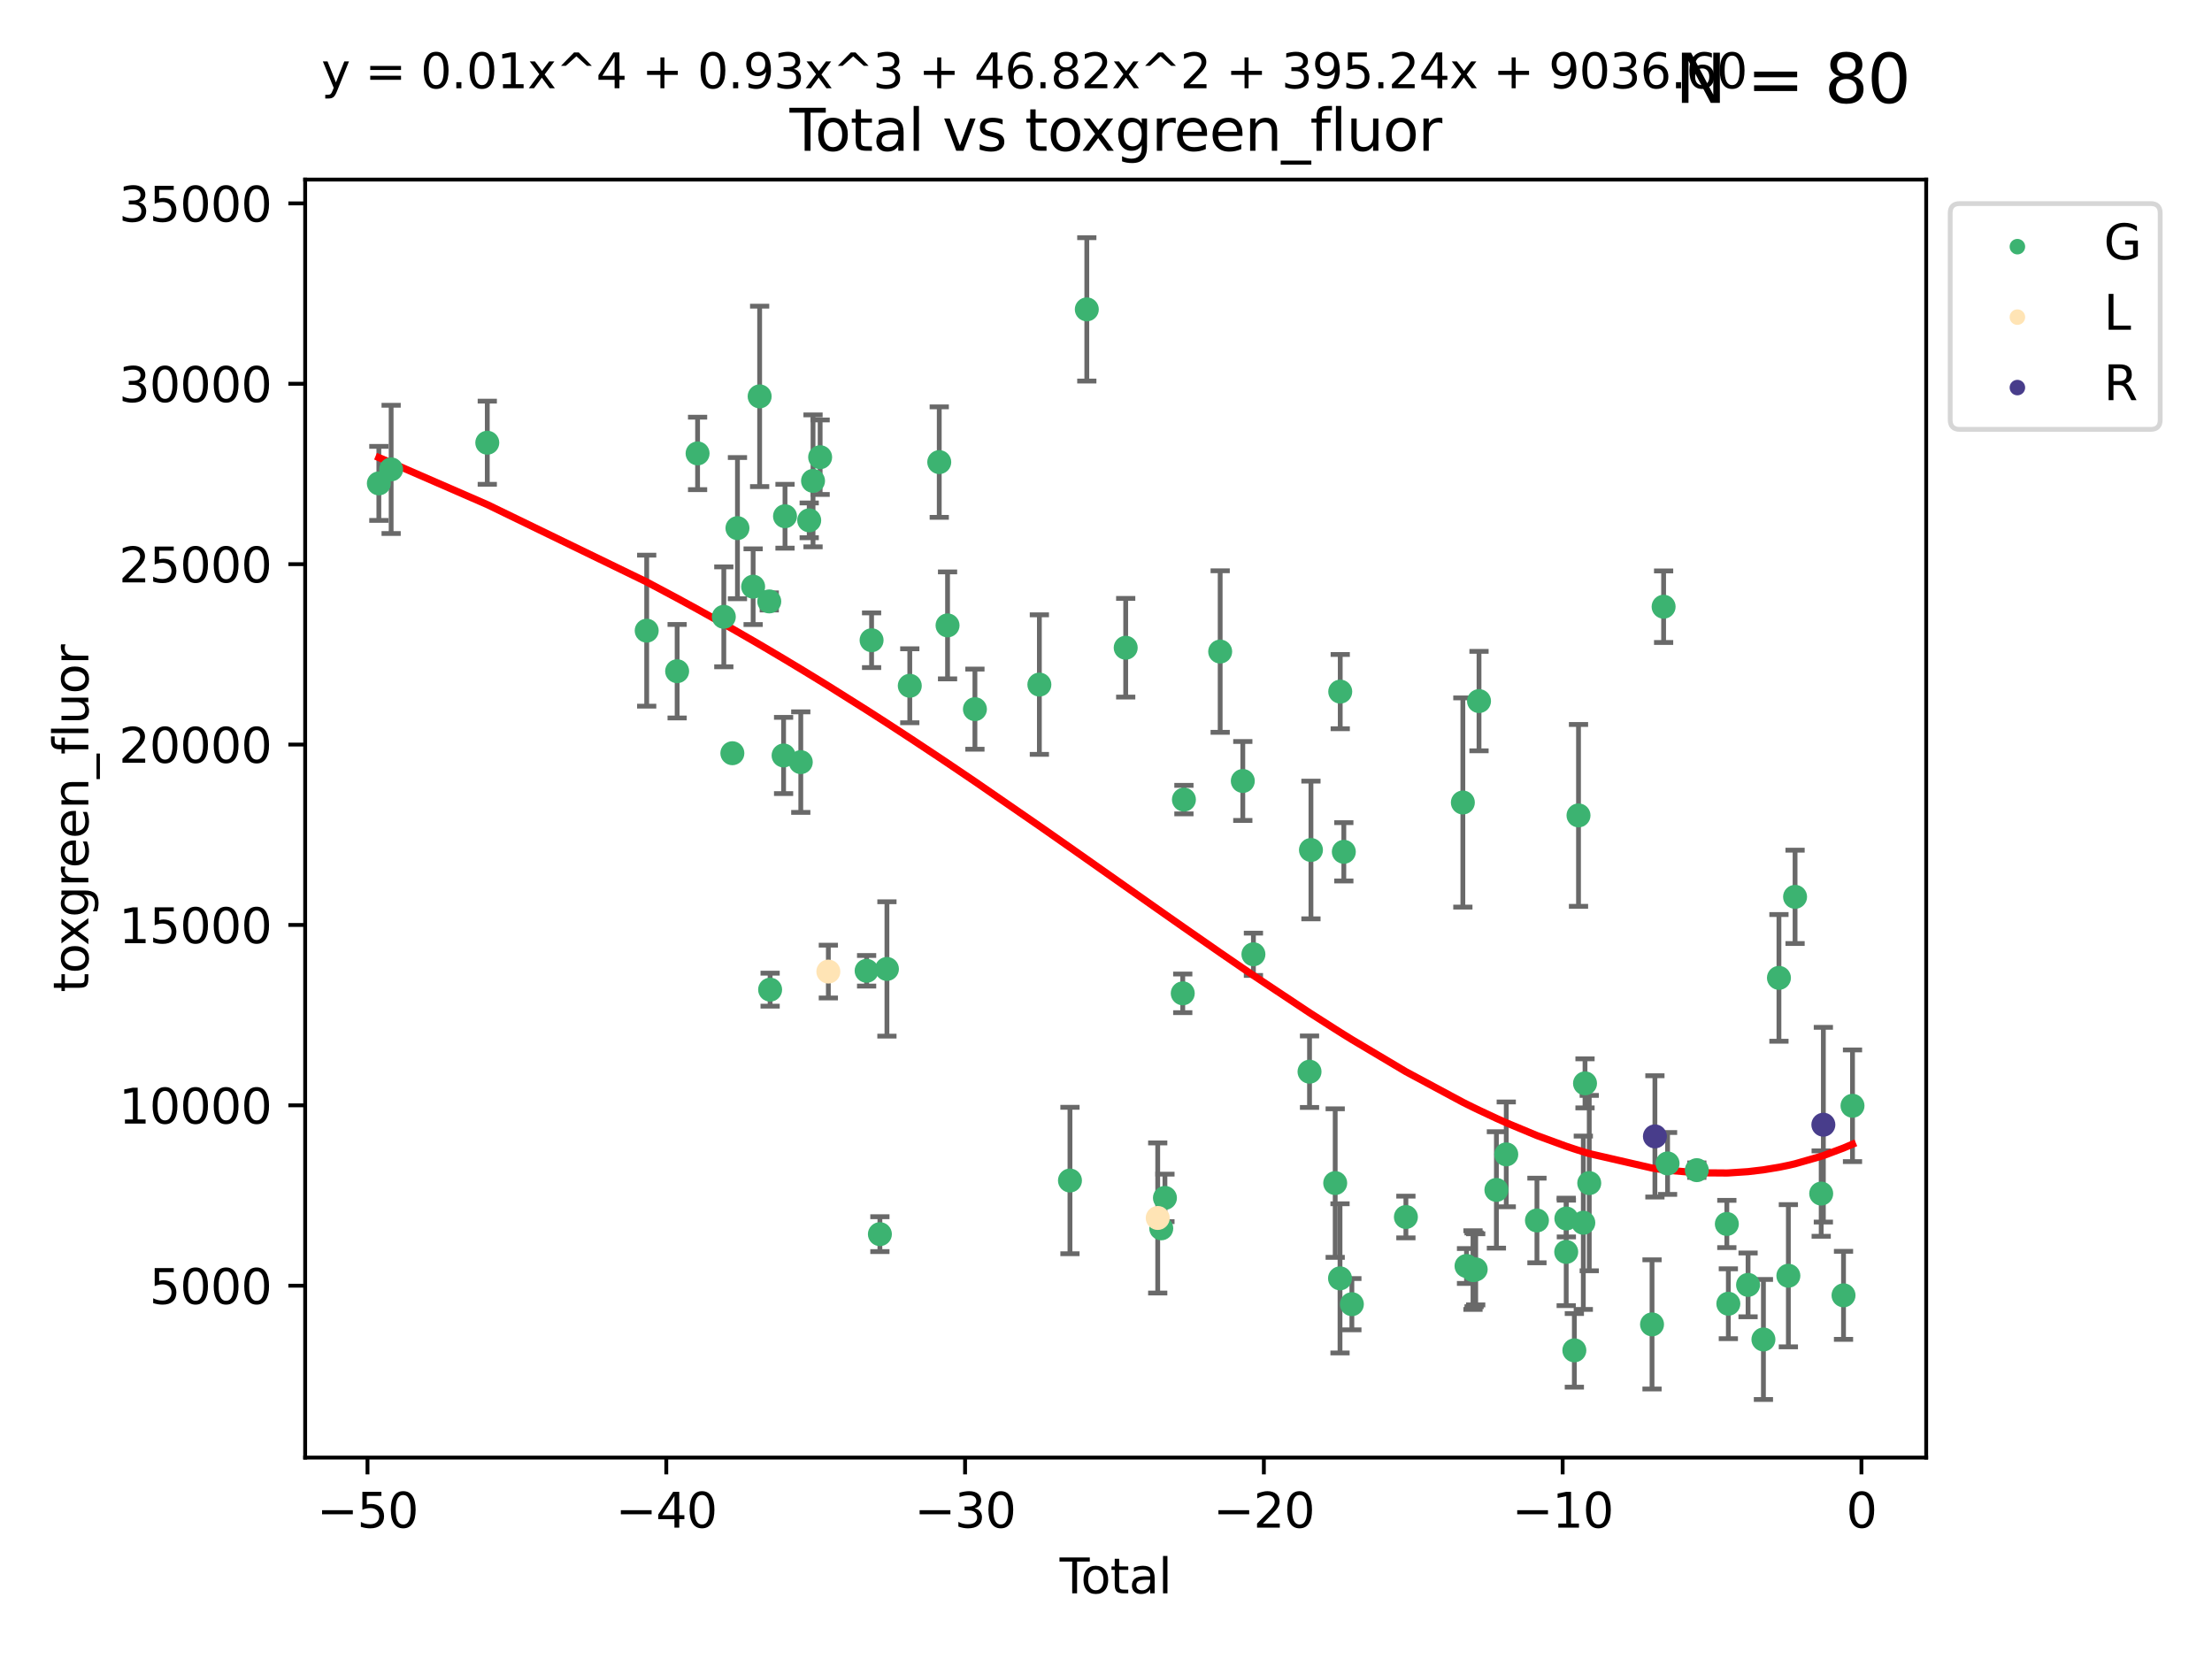 <?xml version="1.0" encoding="utf-8" standalone="no"?>
<!DOCTYPE svg PUBLIC "-//W3C//DTD SVG 1.1//EN"
  "http://www.w3.org/Graphics/SVG/1.1/DTD/svg11.dtd">
<svg xmlns:xlink="http://www.w3.org/1999/xlink" width="460.8pt" height="345.6pt" viewBox="0 0 460.8 345.6" xmlns="http://www.w3.org/2000/svg" version="1.1">
 <defs>
  <style type="text/css">*{stroke-linejoin: round; stroke-linecap: butt}</style>
 </defs>
 <g id="figure_1">
  <g id="patch_1">
   <path d="M 0 345.6 
L 460.8 345.6 
L 460.8 0 
L 0 0 
z
" style="fill: #ffffff"/>
  </g>
  <g id="axes_1">
   <g id="patch_2">
    <path d="M 63.571 303.64 
L 401.26 303.64 
L 401.26 37.411 
L 63.571 37.411 
z
" style="fill: #ffffff"/>
   </g>
   <g id="PathCollection_1">
    <defs>
     <path id="m7ab98b7820" d="M 0 1.118 
C 0.297 1.118 0.581 1 0.791 0.791 
C 1 0.581 1.118 0.297 1.118 0 
C 1.118 -0.297 1 -0.581 0.791 -0.791 
C 0.581 -1 0.297 -1.118 0 -1.118 
C -0.297 -1.118 -0.581 -1 -0.791 -0.791 
C -1 -0.581 -1.118 -0.297 -1.118 0 
C -1.118 0.297 -1 0.581 -0.791 0.791 
C -0.581 1 -0.297 1.118 0 1.118 
z
" style="stroke: #3cb371"/>
    </defs>
    <g clip-path="url(#p6d13e404bd)">
     <use xlink:href="#m7ab98b7820" x="78.921" y="100.7" style="fill: #3cb371; stroke: #3cb371"/>
     <use xlink:href="#m7ab98b7820" x="81.481" y="97.781" style="fill: #3cb371; stroke: #3cb371"/>
     <use xlink:href="#m7ab98b7820" x="101.51" y="92.227" style="fill: #3cb371; stroke: #3cb371"/>
     <use xlink:href="#m7ab98b7820" x="134.718" y="131.378" style="fill: #3cb371; stroke: #3cb371"/>
     <use xlink:href="#m7ab98b7820" x="141.06" y="139.823" style="fill: #3cb371; stroke: #3cb371"/>
     <use xlink:href="#m7ab98b7820" x="145.32" y="94.455" style="fill: #3cb371; stroke: #3cb371"/>
     <use xlink:href="#m7ab98b7820" x="150.783" y="128.498" style="fill: #3cb371; stroke: #3cb371"/>
     <use xlink:href="#m7ab98b7820" x="152.565" y="156.91" style="fill: #3cb371; stroke: #3cb371"/>
     <use xlink:href="#m7ab98b7820" x="153.626" y="110.019" style="fill: #3cb371; stroke: #3cb371"/>
     <use xlink:href="#m7ab98b7820" x="156.893" y="122.215" style="fill: #3cb371; stroke: #3cb371"/>
     <use xlink:href="#m7ab98b7820" x="158.248" y="82.573" style="fill: #3cb371; stroke: #3cb371"/>
     <use xlink:href="#m7ab98b7820" x="160.252" y="125.286" style="fill: #3cb371; stroke: #3cb371"/>
     <use xlink:href="#m7ab98b7820" x="160.43" y="206.163" style="fill: #3cb371; stroke: #3cb371"/>
     <use xlink:href="#m7ab98b7820" x="163.235" y="157.378" style="fill: #3cb371; stroke: #3cb371"/>
     <use xlink:href="#m7ab98b7820" x="163.533" y="107.54" style="fill: #3cb371; stroke: #3cb371"/>
     <use xlink:href="#m7ab98b7820" x="166.818" y="158.767" style="fill: #3cb371; stroke: #3cb371"/>
     <use xlink:href="#m7ab98b7820" x="168.572" y="108.396" style="fill: #3cb371; stroke: #3cb371"/>
     <use xlink:href="#m7ab98b7820" x="169.37" y="100.174" style="fill: #3cb371; stroke: #3cb371"/>
     <use xlink:href="#m7ab98b7820" x="170.85" y="95.243" style="fill: #3cb371; stroke: #3cb371"/>
     <use xlink:href="#m7ab98b7820" x="180.532" y="202.232" style="fill: #3cb371; stroke: #3cb371"/>
     <use xlink:href="#m7ab98b7820" x="181.567" y="133.371" style="fill: #3cb371; stroke: #3cb371"/>
     <use xlink:href="#m7ab98b7820" x="183.298" y="257.096" style="fill: #3cb371; stroke: #3cb371"/>
     <use xlink:href="#m7ab98b7820" x="184.764" y="201.849" style="fill: #3cb371; stroke: #3cb371"/>
     <use xlink:href="#m7ab98b7820" x="189.525" y="142.859" style="fill: #3cb371; stroke: #3cb371"/>
     <use xlink:href="#m7ab98b7820" x="195.663" y="96.266" style="fill: #3cb371; stroke: #3cb371"/>
     <use xlink:href="#m7ab98b7820" x="197.393" y="130.282" style="fill: #3cb371; stroke: #3cb371"/>
     <use xlink:href="#m7ab98b7820" x="203.094" y="147.729" style="fill: #3cb371; stroke: #3cb371"/>
     <use xlink:href="#m7ab98b7820" x="216.52" y="142.612" style="fill: #3cb371; stroke: #3cb371"/>
     <use xlink:href="#m7ab98b7820" x="222.893" y="245.923" style="fill: #3cb371; stroke: #3cb371"/>
     <use xlink:href="#m7ab98b7820" x="226.402" y="64.447" style="fill: #3cb371; stroke: #3cb371"/>
     <use xlink:href="#m7ab98b7820" x="234.505" y="134.935" style="fill: #3cb371; stroke: #3cb371"/>
     <use xlink:href="#m7ab98b7820" x="241.911" y="255.884" style="fill: #3cb371; stroke: #3cb371"/>
     <use xlink:href="#m7ab98b7820" x="242.678" y="249.542" style="fill: #3cb371; stroke: #3cb371"/>
     <use xlink:href="#m7ab98b7820" x="246.389" y="206.929" style="fill: #3cb371; stroke: #3cb371"/>
     <use xlink:href="#m7ab98b7820" x="246.632" y="166.575" style="fill: #3cb371; stroke: #3cb371"/>
     <use xlink:href="#m7ab98b7820" x="254.185" y="135.733" style="fill: #3cb371; stroke: #3cb371"/>
     <use xlink:href="#m7ab98b7820" x="258.899" y="162.69" style="fill: #3cb371; stroke: #3cb371"/>
     <use xlink:href="#m7ab98b7820" x="261.111" y="198.795" style="fill: #3cb371; stroke: #3cb371"/>
     <use xlink:href="#m7ab98b7820" x="272.798" y="223.253" style="fill: #3cb371; stroke: #3cb371"/>
     <use xlink:href="#m7ab98b7820" x="273.095" y="177.067" style="fill: #3cb371; stroke: #3cb371"/>
     <use xlink:href="#m7ab98b7820" x="278.147" y="246.457" style="fill: #3cb371; stroke: #3cb371"/>
     <use xlink:href="#m7ab98b7820" x="279.15" y="266.303" style="fill: #3cb371; stroke: #3cb371"/>
     <use xlink:href="#m7ab98b7820" x="279.196" y="144.076" style="fill: #3cb371; stroke: #3cb371"/>
     <use xlink:href="#m7ab98b7820" x="279.944" y="177.449" style="fill: #3cb371; stroke: #3cb371"/>
     <use xlink:href="#m7ab98b7820" x="281.619" y="271.686" style="fill: #3cb371; stroke: #3cb371"/>
     <use xlink:href="#m7ab98b7820" x="292.874" y="253.526" style="fill: #3cb371; stroke: #3cb371"/>
     <use xlink:href="#m7ab98b7820" x="304.74" y="167.176" style="fill: #3cb371; stroke: #3cb371"/>
     <use xlink:href="#m7ab98b7820" x="305.503" y="263.729" style="fill: #3cb371; stroke: #3cb371"/>
     <use xlink:href="#m7ab98b7820" x="306.852" y="264.582" style="fill: #3cb371; stroke: #3cb371"/>
     <use xlink:href="#m7ab98b7820" x="307.081" y="264.525" style="fill: #3cb371; stroke: #3cb371"/>
     <use xlink:href="#m7ab98b7820" x="307.414" y="264.428" style="fill: #3cb371; stroke: #3cb371"/>
     <use xlink:href="#m7ab98b7820" x="308.106" y="146.05" style="fill: #3cb371; stroke: #3cb371"/>
     <use xlink:href="#m7ab98b7820" x="311.728" y="247.883" style="fill: #3cb371; stroke: #3cb371"/>
     <use xlink:href="#m7ab98b7820" x="313.781" y="240.479" style="fill: #3cb371; stroke: #3cb371"/>
     <use xlink:href="#m7ab98b7820" x="320.174" y="254.245" style="fill: #3cb371; stroke: #3cb371"/>
     <use xlink:href="#m7ab98b7820" x="326.27" y="260.797" style="fill: #3cb371; stroke: #3cb371"/>
     <use xlink:href="#m7ab98b7820" x="326.302" y="253.839" style="fill: #3cb371; stroke: #3cb371"/>
     <use xlink:href="#m7ab98b7820" x="327.966" y="281.303" style="fill: #3cb371; stroke: #3cb371"/>
     <use xlink:href="#m7ab98b7820" x="328.832" y="169.864" style="fill: #3cb371; stroke: #3cb371"/>
     <use xlink:href="#m7ab98b7820" x="329.833" y="254.72" style="fill: #3cb371; stroke: #3cb371"/>
     <use xlink:href="#m7ab98b7820" x="330.188" y="225.686" style="fill: #3cb371; stroke: #3cb371"/>
     <use xlink:href="#m7ab98b7820" x="331.07" y="246.461" style="fill: #3cb371; stroke: #3cb371"/>
     <use xlink:href="#m7ab98b7820" x="344.148" y="275.895" style="fill: #3cb371; stroke: #3cb371"/>
     <use xlink:href="#m7ab98b7820" x="346.561" y="126.389" style="fill: #3cb371; stroke: #3cb371"/>
     <use xlink:href="#m7ab98b7820" x="347.385" y="242.365" style="fill: #3cb371; stroke: #3cb371"/>
     <use xlink:href="#m7ab98b7820" x="353.478" y="243.763" style="fill: #3cb371; stroke: #3cb371"/>
     <use xlink:href="#m7ab98b7820" x="359.732" y="254.974" style="fill: #3cb371; stroke: #3cb371"/>
     <use xlink:href="#m7ab98b7820" x="360.045" y="271.592" style="fill: #3cb371; stroke: #3cb371"/>
     <use xlink:href="#m7ab98b7820" x="364.154" y="267.668" style="fill: #3cb371; stroke: #3cb371"/>
     <use xlink:href="#m7ab98b7820" x="367.354" y="279.035" style="fill: #3cb371; stroke: #3cb371"/>
     <use xlink:href="#m7ab98b7820" x="370.586" y="203.709" style="fill: #3cb371; stroke: #3cb371"/>
     <use xlink:href="#m7ab98b7820" x="372.549" y="265.758" style="fill: #3cb371; stroke: #3cb371"/>
     <use xlink:href="#m7ab98b7820" x="373.946" y="186.829" style="fill: #3cb371; stroke: #3cb371"/>
     <use xlink:href="#m7ab98b7820" x="379.388" y="248.647" style="fill: #3cb371; stroke: #3cb371"/>
     <use xlink:href="#m7ab98b7820" x="384.039" y="269.84" style="fill: #3cb371; stroke: #3cb371"/>
     <use xlink:href="#m7ab98b7820" x="385.911" y="230.352" style="fill: #3cb371; stroke: #3cb371"/>
    </g>
   </g>
   <g id="PathCollection_2">
    <defs>
     <path id="mfccec5eaff" d="M 0 1.118 
C 0.297 1.118 0.581 1 0.791 0.791 
C 1 0.581 1.118 0.297 1.118 0 
C 1.118 -0.297 1 -0.581 0.791 -0.791 
C 0.581 -1 0.297 -1.118 0 -1.118 
C -0.297 -1.118 -0.581 -1 -0.791 -0.791 
C -1 -0.581 -1.118 -0.297 -1.118 0 
C -1.118 0.297 -1 0.581 -0.791 0.791 
C -0.581 1 -0.297 1.118 0 1.118 
z
" style="stroke: #ffe4b5"/>
    </defs>
    <g clip-path="url(#p6d13e404bd)">
     <use xlink:href="#mfccec5eaff" x="172.56" y="202.396" style="fill: #ffe4b5; stroke: #ffe4b5"/>
     <use xlink:href="#mfccec5eaff" x="241.175" y="253.724" style="fill: #ffe4b5; stroke: #ffe4b5"/>
    </g>
   </g>
   <g id="PathCollection_3">
    <defs>
     <path id="mb5f613a1a1" d="M 0 1.118 
C 0.297 1.118 0.581 1 0.791 0.791 
C 1 0.581 1.118 0.297 1.118 0 
C 1.118 -0.297 1 -0.581 0.791 -0.791 
C 0.581 -1 0.297 -1.118 0 -1.118 
C -0.297 -1.118 -0.581 -1 -0.791 -0.791 
C -1 -0.581 -1.118 -0.297 -1.118 0 
C -1.118 0.297 -1 0.581 -0.791 0.791 
C -0.581 1 -0.297 1.118 0 1.118 
z
" style="stroke: #483d8b"/>
    </defs>
    <g clip-path="url(#p6d13e404bd)">
     <use xlink:href="#mb5f613a1a1" x="344.749" y="236.729" style="fill: #483d8b; stroke: #483d8b"/>
     <use xlink:href="#mb5f613a1a1" x="379.839" y="234.296" style="fill: #483d8b; stroke: #483d8b"/>
    </g>
   </g>
   <g id="matplotlib.axis_1">
    <g id="xtick_1">
     <g id="line2d_1">
      <defs>
       <path id="m321ac22a03" d="M 0 0 
L 0 3.5 
" style="stroke: #000000; stroke-width: 0.8"/>
      </defs>
      <g>
       <use xlink:href="#m321ac22a03" x="76.557" y="303.64" style="stroke: #000000; stroke-width: 0.8"/>
      </g>
     </g>
     <g id="text_1">
      <!-- −50 -->
      <g transform="translate(66.005 318.238)scale(0.1 -0.1)">
       <defs>
        <path id="DejaVuSans-2212" d="M 678 2272 
L 4684 2272 
L 4684 1741 
L 678 1741 
L 678 2272 
z
" transform="scale(0.016)"/>
        <path id="DejaVuSans-35" d="M 691 4666 
L 3169 4666 
L 3169 4134 
L 1269 4134 
L 1269 2991 
Q 1406 3038 1543 3061 
Q 1681 3084 1819 3084 
Q 2600 3084 3056 2656 
Q 3513 2228 3513 1497 
Q 3513 744 3044 326 
Q 2575 -91 1722 -91 
Q 1428 -91 1123 -41 
Q 819 9 494 109 
L 494 744 
Q 775 591 1075 516 
Q 1375 441 1709 441 
Q 2250 441 2565 725 
Q 2881 1009 2881 1497 
Q 2881 1984 2565 2268 
Q 2250 2553 1709 2553 
Q 1456 2553 1204 2497 
Q 953 2441 691 2322 
L 691 4666 
z
" transform="scale(0.016)"/>
        <path id="DejaVuSans-30" d="M 2034 4250 
Q 1547 4250 1301 3770 
Q 1056 3291 1056 2328 
Q 1056 1369 1301 889 
Q 1547 409 2034 409 
Q 2525 409 2770 889 
Q 3016 1369 3016 2328 
Q 3016 3291 2770 3770 
Q 2525 4250 2034 4250 
z
M 2034 4750 
Q 2819 4750 3233 4129 
Q 3647 3509 3647 2328 
Q 3647 1150 3233 529 
Q 2819 -91 2034 -91 
Q 1250 -91 836 529 
Q 422 1150 422 2328 
Q 422 3509 836 4129 
Q 1250 4750 2034 4750 
z
" transform="scale(0.016)"/>
       </defs>
       <use xlink:href="#DejaVuSans-2212"/>
       <use xlink:href="#DejaVuSans-35" x="83.789"/>
       <use xlink:href="#DejaVuSans-30" x="147.412"/>
      </g>
     </g>
    </g>
    <g id="xtick_2">
     <g id="line2d_2">
      <g>
       <use xlink:href="#m321ac22a03" x="138.8" y="303.64" style="stroke: #000000; stroke-width: 0.8"/>
      </g>
     </g>
     <g id="text_2">
      <!-- −40 -->
      <g transform="translate(128.248 318.238)scale(0.1 -0.1)">
       <defs>
        <path id="DejaVuSans-34" d="M 2419 4116 
L 825 1625 
L 2419 1625 
L 2419 4116 
z
M 2253 4666 
L 3047 4666 
L 3047 1625 
L 3713 1625 
L 3713 1100 
L 3047 1100 
L 3047 0 
L 2419 0 
L 2419 1100 
L 313 1100 
L 313 1709 
L 2253 4666 
z
" transform="scale(0.016)"/>
       </defs>
       <use xlink:href="#DejaVuSans-2212"/>
       <use xlink:href="#DejaVuSans-34" x="83.789"/>
       <use xlink:href="#DejaVuSans-30" x="147.412"/>
      </g>
     </g>
    </g>
    <g id="xtick_3">
     <g id="line2d_3">
      <g>
       <use xlink:href="#m321ac22a03" x="201.043" y="303.64" style="stroke: #000000; stroke-width: 0.8"/>
      </g>
     </g>
     <g id="text_3">
      <!-- −30 -->
      <g transform="translate(190.491 318.238)scale(0.1 -0.1)">
       <defs>
        <path id="DejaVuSans-33" d="M 2597 2516 
Q 3050 2419 3304 2112 
Q 3559 1806 3559 1356 
Q 3559 666 3084 287 
Q 2609 -91 1734 -91 
Q 1441 -91 1130 -33 
Q 819 25 488 141 
L 488 750 
Q 750 597 1062 519 
Q 1375 441 1716 441 
Q 2309 441 2620 675 
Q 2931 909 2931 1356 
Q 2931 1769 2642 2001 
Q 2353 2234 1838 2234 
L 1294 2234 
L 1294 2753 
L 1863 2753 
Q 2328 2753 2575 2939 
Q 2822 3125 2822 3475 
Q 2822 3834 2567 4026 
Q 2313 4219 1838 4219 
Q 1578 4219 1281 4162 
Q 984 4106 628 3988 
L 628 4550 
Q 988 4650 1302 4700 
Q 1616 4750 1894 4750 
Q 2613 4750 3031 4423 
Q 3450 4097 3450 3541 
Q 3450 3153 3228 2886 
Q 3006 2619 2597 2516 
z
" transform="scale(0.016)"/>
       </defs>
       <use xlink:href="#DejaVuSans-2212"/>
       <use xlink:href="#DejaVuSans-33" x="83.789"/>
       <use xlink:href="#DejaVuSans-30" x="147.412"/>
      </g>
     </g>
    </g>
    <g id="xtick_4">
     <g id="line2d_4">
      <g>
       <use xlink:href="#m321ac22a03" x="263.286" y="303.64" style="stroke: #000000; stroke-width: 0.8"/>
      </g>
     </g>
     <g id="text_4">
      <!-- −20 -->
      <g transform="translate(252.734 318.238)scale(0.1 -0.1)">
       <defs>
        <path id="DejaVuSans-32" d="M 1228 531 
L 3431 531 
L 3431 0 
L 469 0 
L 469 531 
Q 828 903 1448 1529 
Q 2069 2156 2228 2338 
Q 2531 2678 2651 2914 
Q 2772 3150 2772 3378 
Q 2772 3750 2511 3984 
Q 2250 4219 1831 4219 
Q 1534 4219 1204 4116 
Q 875 4013 500 3803 
L 500 4441 
Q 881 4594 1212 4672 
Q 1544 4750 1819 4750 
Q 2544 4750 2975 4387 
Q 3406 4025 3406 3419 
Q 3406 3131 3298 2873 
Q 3191 2616 2906 2266 
Q 2828 2175 2409 1742 
Q 1991 1309 1228 531 
z
" transform="scale(0.016)"/>
       </defs>
       <use xlink:href="#DejaVuSans-2212"/>
       <use xlink:href="#DejaVuSans-32" x="83.789"/>
       <use xlink:href="#DejaVuSans-30" x="147.412"/>
      </g>
     </g>
    </g>
    <g id="xtick_5">
     <g id="line2d_5">
      <g>
       <use xlink:href="#m321ac22a03" x="325.529" y="303.64" style="stroke: #000000; stroke-width: 0.8"/>
      </g>
     </g>
     <g id="text_5">
      <!-- −10 -->
      <g transform="translate(314.977 318.238)scale(0.1 -0.1)">
       <defs>
        <path id="DejaVuSans-31" d="M 794 531 
L 1825 531 
L 1825 4091 
L 703 3866 
L 703 4441 
L 1819 4666 
L 2450 4666 
L 2450 531 
L 3481 531 
L 3481 0 
L 794 0 
L 794 531 
z
" transform="scale(0.016)"/>
       </defs>
       <use xlink:href="#DejaVuSans-2212"/>
       <use xlink:href="#DejaVuSans-31" x="83.789"/>
       <use xlink:href="#DejaVuSans-30" x="147.412"/>
      </g>
     </g>
    </g>
    <g id="xtick_6">
     <g id="line2d_6">
      <g>
       <use xlink:href="#m321ac22a03" x="387.772" y="303.64" style="stroke: #000000; stroke-width: 0.8"/>
      </g>
     </g>
     <g id="text_6">
      <!-- 0 -->
      <g transform="translate(384.591 318.238)scale(0.1 -0.1)">
       <use xlink:href="#DejaVuSans-30"/>
      </g>
     </g>
    </g>
    <g id="text_7">
     <!-- Total -->
     <g transform="translate(220.739 331.917)scale(0.1 -0.1)">
      <defs>
       <path id="DejaVuSans-54" d="M -19 4666 
L 3928 4666 
L 3928 4134 
L 2272 4134 
L 2272 0 
L 1638 0 
L 1638 4134 
L -19 4134 
L -19 4666 
z
" transform="scale(0.016)"/>
       <path id="DejaVuSans-6f" d="M 1959 3097 
Q 1497 3097 1228 2736 
Q 959 2375 959 1747 
Q 959 1119 1226 758 
Q 1494 397 1959 397 
Q 2419 397 2687 759 
Q 2956 1122 2956 1747 
Q 2956 2369 2687 2733 
Q 2419 3097 1959 3097 
z
M 1959 3584 
Q 2709 3584 3137 3096 
Q 3566 2609 3566 1747 
Q 3566 888 3137 398 
Q 2709 -91 1959 -91 
Q 1206 -91 779 398 
Q 353 888 353 1747 
Q 353 2609 779 3096 
Q 1206 3584 1959 3584 
z
" transform="scale(0.016)"/>
       <path id="DejaVuSans-74" d="M 1172 4494 
L 1172 3500 
L 2356 3500 
L 2356 3053 
L 1172 3053 
L 1172 1153 
Q 1172 725 1289 603 
Q 1406 481 1766 481 
L 2356 481 
L 2356 0 
L 1766 0 
Q 1100 0 847 248 
Q 594 497 594 1153 
L 594 3053 
L 172 3053 
L 172 3500 
L 594 3500 
L 594 4494 
L 1172 4494 
z
" transform="scale(0.016)"/>
       <path id="DejaVuSans-61" d="M 2194 1759 
Q 1497 1759 1228 1600 
Q 959 1441 959 1056 
Q 959 750 1161 570 
Q 1363 391 1709 391 
Q 2188 391 2477 730 
Q 2766 1069 2766 1631 
L 2766 1759 
L 2194 1759 
z
M 3341 1997 
L 3341 0 
L 2766 0 
L 2766 531 
Q 2569 213 2275 61 
Q 1981 -91 1556 -91 
Q 1019 -91 701 211 
Q 384 513 384 1019 
Q 384 1609 779 1909 
Q 1175 2209 1959 2209 
L 2766 2209 
L 2766 2266 
Q 2766 2663 2505 2880 
Q 2244 3097 1772 3097 
Q 1472 3097 1187 3025 
Q 903 2953 641 2809 
L 641 3341 
Q 956 3463 1253 3523 
Q 1550 3584 1831 3584 
Q 2591 3584 2966 3190 
Q 3341 2797 3341 1997 
z
" transform="scale(0.016)"/>
       <path id="DejaVuSans-6c" d="M 603 4863 
L 1178 4863 
L 1178 0 
L 603 0 
L 603 4863 
z
" transform="scale(0.016)"/>
      </defs>
      <use xlink:href="#DejaVuSans-54"/>
      <use xlink:href="#DejaVuSans-6f" x="44.084"/>
      <use xlink:href="#DejaVuSans-74" x="105.266"/>
      <use xlink:href="#DejaVuSans-61" x="144.475"/>
      <use xlink:href="#DejaVuSans-6c" x="205.754"/>
     </g>
    </g>
   </g>
   <g id="matplotlib.axis_2">
    <g id="ytick_1">
     <g id="line2d_7">
      <defs>
       <path id="mb14fd8f1de" d="M 0 0 
L -3.5 0 
" style="stroke: #000000; stroke-width: 0.8"/>
      </defs>
      <g>
       <use xlink:href="#mb14fd8f1de" x="63.571" y="267.836" style="stroke: #000000; stroke-width: 0.8"/>
      </g>
     </g>
     <g id="text_8">
      <!-- 5000 -->
      <g transform="translate(31.121 271.635)scale(0.1 -0.1)">
       <use xlink:href="#DejaVuSans-35"/>
       <use xlink:href="#DejaVuSans-30" x="63.623"/>
       <use xlink:href="#DejaVuSans-30" x="127.246"/>
       <use xlink:href="#DejaVuSans-30" x="190.869"/>
      </g>
     </g>
    </g>
    <g id="ytick_2">
     <g id="line2d_8">
      <g>
       <use xlink:href="#mb14fd8f1de" x="63.571" y="230.258" style="stroke: #000000; stroke-width: 0.8"/>
      </g>
     </g>
     <g id="text_9">
      <!-- 10000 -->
      <g transform="translate(24.759 234.057)scale(0.1 -0.1)">
       <use xlink:href="#DejaVuSans-31"/>
       <use xlink:href="#DejaVuSans-30" x="63.623"/>
       <use xlink:href="#DejaVuSans-30" x="127.246"/>
       <use xlink:href="#DejaVuSans-30" x="190.869"/>
       <use xlink:href="#DejaVuSans-30" x="254.492"/>
      </g>
     </g>
    </g>
    <g id="ytick_3">
     <g id="line2d_9">
      <g>
       <use xlink:href="#mb14fd8f1de" x="63.571" y="192.68" style="stroke: #000000; stroke-width: 0.8"/>
      </g>
     </g>
     <g id="text_10">
      <!-- 15000 -->
      <g transform="translate(24.759 196.48)scale(0.1 -0.1)">
       <use xlink:href="#DejaVuSans-31"/>
       <use xlink:href="#DejaVuSans-35" x="63.623"/>
       <use xlink:href="#DejaVuSans-30" x="127.246"/>
       <use xlink:href="#DejaVuSans-30" x="190.869"/>
       <use xlink:href="#DejaVuSans-30" x="254.492"/>
      </g>
     </g>
    </g>
    <g id="ytick_4">
     <g id="line2d_10">
      <g>
       <use xlink:href="#mb14fd8f1de" x="63.571" y="155.102" style="stroke: #000000; stroke-width: 0.8"/>
      </g>
     </g>
     <g id="text_11">
      <!-- 20000 -->
      <g transform="translate(24.759 158.902)scale(0.1 -0.1)">
       <use xlink:href="#DejaVuSans-32"/>
       <use xlink:href="#DejaVuSans-30" x="63.623"/>
       <use xlink:href="#DejaVuSans-30" x="127.246"/>
       <use xlink:href="#DejaVuSans-30" x="190.869"/>
       <use xlink:href="#DejaVuSans-30" x="254.492"/>
      </g>
     </g>
    </g>
    <g id="ytick_5">
     <g id="line2d_11">
      <g>
       <use xlink:href="#mb14fd8f1de" x="63.571" y="117.524" style="stroke: #000000; stroke-width: 0.8"/>
      </g>
     </g>
     <g id="text_12">
      <!-- 25000 -->
      <g transform="translate(24.759 121.324)scale(0.1 -0.1)">
       <use xlink:href="#DejaVuSans-32"/>
       <use xlink:href="#DejaVuSans-35" x="63.623"/>
       <use xlink:href="#DejaVuSans-30" x="127.246"/>
       <use xlink:href="#DejaVuSans-30" x="190.869"/>
       <use xlink:href="#DejaVuSans-30" x="254.492"/>
      </g>
     </g>
    </g>
    <g id="ytick_6">
     <g id="line2d_12">
      <g>
       <use xlink:href="#mb14fd8f1de" x="63.571" y="79.946" style="stroke: #000000; stroke-width: 0.8"/>
      </g>
     </g>
     <g id="text_13">
      <!-- 30000 -->
      <g transform="translate(24.759 83.746)scale(0.1 -0.1)">
       <use xlink:href="#DejaVuSans-33"/>
       <use xlink:href="#DejaVuSans-30" x="63.623"/>
       <use xlink:href="#DejaVuSans-30" x="127.246"/>
       <use xlink:href="#DejaVuSans-30" x="190.869"/>
       <use xlink:href="#DejaVuSans-30" x="254.492"/>
      </g>
     </g>
    </g>
    <g id="ytick_7">
     <g id="line2d_13">
      <g>
       <use xlink:href="#mb14fd8f1de" x="63.571" y="42.369" style="stroke: #000000; stroke-width: 0.8"/>
      </g>
     </g>
     <g id="text_14">
      <!-- 35000 -->
      <g transform="translate(24.759 46.168)scale(0.1 -0.1)">
       <use xlink:href="#DejaVuSans-33"/>
       <use xlink:href="#DejaVuSans-35" x="63.623"/>
       <use xlink:href="#DejaVuSans-30" x="127.246"/>
       <use xlink:href="#DejaVuSans-30" x="190.869"/>
       <use xlink:href="#DejaVuSans-30" x="254.492"/>
      </g>
     </g>
    </g>
    <g id="text_15">
     <!-- toxgreen_fluor -->
     <g transform="translate(18.401 206.72)rotate(-90)scale(0.1 -0.1)">
      <defs>
       <path id="DejaVuSans-78" d="M 3513 3500 
L 2247 1797 
L 3578 0 
L 2900 0 
L 1881 1375 
L 863 0 
L 184 0 
L 1544 1831 
L 300 3500 
L 978 3500 
L 1906 2253 
L 2834 3500 
L 3513 3500 
z
" transform="scale(0.016)"/>
       <path id="DejaVuSans-67" d="M 2906 1791 
Q 2906 2416 2648 2759 
Q 2391 3103 1925 3103 
Q 1463 3103 1205 2759 
Q 947 2416 947 1791 
Q 947 1169 1205 825 
Q 1463 481 1925 481 
Q 2391 481 2648 825 
Q 2906 1169 2906 1791 
z
M 3481 434 
Q 3481 -459 3084 -895 
Q 2688 -1331 1869 -1331 
Q 1566 -1331 1297 -1286 
Q 1028 -1241 775 -1147 
L 775 -588 
Q 1028 -725 1275 -790 
Q 1522 -856 1778 -856 
Q 2344 -856 2625 -561 
Q 2906 -266 2906 331 
L 2906 616 
Q 2728 306 2450 153 
Q 2172 0 1784 0 
Q 1141 0 747 490 
Q 353 981 353 1791 
Q 353 2603 747 3093 
Q 1141 3584 1784 3584 
Q 2172 3584 2450 3431 
Q 2728 3278 2906 2969 
L 2906 3500 
L 3481 3500 
L 3481 434 
z
" transform="scale(0.016)"/>
       <path id="DejaVuSans-72" d="M 2631 2963 
Q 2534 3019 2420 3045 
Q 2306 3072 2169 3072 
Q 1681 3072 1420 2755 
Q 1159 2438 1159 1844 
L 1159 0 
L 581 0 
L 581 3500 
L 1159 3500 
L 1159 2956 
Q 1341 3275 1631 3429 
Q 1922 3584 2338 3584 
Q 2397 3584 2469 3576 
Q 2541 3569 2628 3553 
L 2631 2963 
z
" transform="scale(0.016)"/>
       <path id="DejaVuSans-65" d="M 3597 1894 
L 3597 1613 
L 953 1613 
Q 991 1019 1311 708 
Q 1631 397 2203 397 
Q 2534 397 2845 478 
Q 3156 559 3463 722 
L 3463 178 
Q 3153 47 2828 -22 
Q 2503 -91 2169 -91 
Q 1331 -91 842 396 
Q 353 884 353 1716 
Q 353 2575 817 3079 
Q 1281 3584 2069 3584 
Q 2775 3584 3186 3129 
Q 3597 2675 3597 1894 
z
M 3022 2063 
Q 3016 2534 2758 2815 
Q 2500 3097 2075 3097 
Q 1594 3097 1305 2825 
Q 1016 2553 972 2059 
L 3022 2063 
z
" transform="scale(0.016)"/>
       <path id="DejaVuSans-6e" d="M 3513 2113 
L 3513 0 
L 2938 0 
L 2938 2094 
Q 2938 2591 2744 2837 
Q 2550 3084 2163 3084 
Q 1697 3084 1428 2787 
Q 1159 2491 1159 1978 
L 1159 0 
L 581 0 
L 581 3500 
L 1159 3500 
L 1159 2956 
Q 1366 3272 1645 3428 
Q 1925 3584 2291 3584 
Q 2894 3584 3203 3211 
Q 3513 2838 3513 2113 
z
" transform="scale(0.016)"/>
       <path id="DejaVuSans-5f" d="M 3263 -1063 
L 3263 -1509 
L -63 -1509 
L -63 -1063 
L 3263 -1063 
z
" transform="scale(0.016)"/>
       <path id="DejaVuSans-66" d="M 2375 4863 
L 2375 4384 
L 1825 4384 
Q 1516 4384 1395 4259 
Q 1275 4134 1275 3809 
L 1275 3500 
L 2222 3500 
L 2222 3053 
L 1275 3053 
L 1275 0 
L 697 0 
L 697 3053 
L 147 3053 
L 147 3500 
L 697 3500 
L 697 3744 
Q 697 4328 969 4595 
Q 1241 4863 1831 4863 
L 2375 4863 
z
" transform="scale(0.016)"/>
       <path id="DejaVuSans-75" d="M 544 1381 
L 544 3500 
L 1119 3500 
L 1119 1403 
Q 1119 906 1312 657 
Q 1506 409 1894 409 
Q 2359 409 2629 706 
Q 2900 1003 2900 1516 
L 2900 3500 
L 3475 3500 
L 3475 0 
L 2900 0 
L 2900 538 
Q 2691 219 2414 64 
Q 2138 -91 1772 -91 
Q 1169 -91 856 284 
Q 544 659 544 1381 
z
M 1991 3584 
L 1991 3584 
z
" transform="scale(0.016)"/>
      </defs>
      <use xlink:href="#DejaVuSans-74"/>
      <use xlink:href="#DejaVuSans-6f" x="39.209"/>
      <use xlink:href="#DejaVuSans-78" x="97.266"/>
      <use xlink:href="#DejaVuSans-67" x="156.445"/>
      <use xlink:href="#DejaVuSans-72" x="219.922"/>
      <use xlink:href="#DejaVuSans-65" x="258.785"/>
      <use xlink:href="#DejaVuSans-65" x="320.309"/>
      <use xlink:href="#DejaVuSans-6e" x="381.832"/>
      <use xlink:href="#DejaVuSans-5f" x="445.211"/>
      <use xlink:href="#DejaVuSans-66" x="495.211"/>
      <use xlink:href="#DejaVuSans-6c" x="530.416"/>
      <use xlink:href="#DejaVuSans-75" x="558.199"/>
      <use xlink:href="#DejaVuSans-6f" x="621.578"/>
      <use xlink:href="#DejaVuSans-72" x="682.76"/>
     </g>
    </g>
   </g>
   <g id="LineCollection_1">
    <path d="M 78.921 108.412 
L 78.921 92.988 
" clip-path="url(#p6d13e404bd)" style="fill: none; stroke: #696969"/>
    <path d="M 81.481 111.142 
L 81.481 84.421 
" clip-path="url(#p6d13e404bd)" style="fill: none; stroke: #696969"/>
    <path d="M 101.51 100.89 
L 101.51 83.564 
" clip-path="url(#p6d13e404bd)" style="fill: none; stroke: #696969"/>
    <path d="M 134.718 147.106 
L 134.718 115.649 
" clip-path="url(#p6d13e404bd)" style="fill: none; stroke: #696969"/>
    <path d="M 141.06 149.561 
L 141.06 130.085 
" clip-path="url(#p6d13e404bd)" style="fill: none; stroke: #696969"/>
    <path d="M 145.32 102.002 
L 145.32 86.909 
" clip-path="url(#p6d13e404bd)" style="fill: none; stroke: #696969"/>
    <path d="M 150.783 138.903 
L 150.783 118.094 
" clip-path="url(#p6d13e404bd)" style="fill: none; stroke: #696969"/>
    <path d="M 152.565 157.472 
L 152.565 156.347 
" clip-path="url(#p6d13e404bd)" style="fill: none; stroke: #696969"/>
    <path d="M 153.626 124.723 
L 153.626 95.314 
" clip-path="url(#p6d13e404bd)" style="fill: none; stroke: #696969"/>
    <path d="M 156.893 130.099 
L 156.893 114.331 
" clip-path="url(#p6d13e404bd)" style="fill: none; stroke: #696969"/>
    <path d="M 158.248 101.364 
L 158.248 63.781 
" clip-path="url(#p6d13e404bd)" style="fill: none; stroke: #696969"/>
    <path d="M 160.252 127.072 
L 160.252 123.499 
" clip-path="url(#p6d13e404bd)" style="fill: none; stroke: #696969"/>
    <path d="M 160.43 209.601 
L 160.43 202.726 
" clip-path="url(#p6d13e404bd)" style="fill: none; stroke: #696969"/>
    <path d="M 163.235 165.318 
L 163.235 149.438 
" clip-path="url(#p6d13e404bd)" style="fill: none; stroke: #696969"/>
    <path d="M 163.533 114.193 
L 163.533 100.887 
" clip-path="url(#p6d13e404bd)" style="fill: none; stroke: #696969"/>
    <path d="M 166.818 169.24 
L 166.818 148.293 
" clip-path="url(#p6d13e404bd)" style="fill: none; stroke: #696969"/>
    <path d="M 168.572 112.016 
L 168.572 104.776 
" clip-path="url(#p6d13e404bd)" style="fill: none; stroke: #696969"/>
    <path d="M 169.37 113.918 
L 169.37 86.43 
" clip-path="url(#p6d13e404bd)" style="fill: none; stroke: #696969"/>
    <path d="M 170.85 103.005 
L 170.85 87.481 
" clip-path="url(#p6d13e404bd)" style="fill: none; stroke: #696969"/>
    <path d="M 180.532 205.417 
L 180.532 199.048 
" clip-path="url(#p6d13e404bd)" style="fill: none; stroke: #696969"/>
    <path d="M 181.567 139.066 
L 181.567 127.675 
" clip-path="url(#p6d13e404bd)" style="fill: none; stroke: #696969"/>
    <path d="M 183.298 260.726 
L 183.298 253.466 
" clip-path="url(#p6d13e404bd)" style="fill: none; stroke: #696969"/>
    <path d="M 184.764 215.843 
L 184.764 187.856 
" clip-path="url(#p6d13e404bd)" style="fill: none; stroke: #696969"/>
    <path d="M 189.525 150.561 
L 189.525 135.157 
" clip-path="url(#p6d13e404bd)" style="fill: none; stroke: #696969"/>
    <path d="M 195.663 107.771 
L 195.663 84.76 
" clip-path="url(#p6d13e404bd)" style="fill: none; stroke: #696969"/>
    <path d="M 197.393 141.421 
L 197.393 119.142 
" clip-path="url(#p6d13e404bd)" style="fill: none; stroke: #696969"/>
    <path d="M 203.094 156.078 
L 203.094 139.381 
" clip-path="url(#p6d13e404bd)" style="fill: none; stroke: #696969"/>
    <path d="M 216.52 157.145 
L 216.52 128.079 
" clip-path="url(#p6d13e404bd)" style="fill: none; stroke: #696969"/>
    <path d="M 222.893 261.173 
L 222.893 230.672 
" clip-path="url(#p6d13e404bd)" style="fill: none; stroke: #696969"/>
    <path d="M 226.402 79.381 
L 226.402 49.513 
" clip-path="url(#p6d13e404bd)" style="fill: none; stroke: #696969"/>
    <path d="M 234.505 145.216 
L 234.505 124.653 
" clip-path="url(#p6d13e404bd)" style="fill: none; stroke: #696969"/>
    <path d="M 241.911 256.833 
L 241.911 254.936 
" clip-path="url(#p6d13e404bd)" style="fill: none; stroke: #696969"/>
    <path d="M 242.678 254.487 
L 242.678 244.597 
" clip-path="url(#p6d13e404bd)" style="fill: none; stroke: #696969"/>
    <path d="M 246.389 210.953 
L 246.389 202.906 
" clip-path="url(#p6d13e404bd)" style="fill: none; stroke: #696969"/>
    <path d="M 246.632 169.546 
L 246.632 163.604 
" clip-path="url(#p6d13e404bd)" style="fill: none; stroke: #696969"/>
    <path d="M 254.185 152.556 
L 254.185 118.909 
" clip-path="url(#p6d13e404bd)" style="fill: none; stroke: #696969"/>
    <path d="M 258.899 170.916 
L 258.899 154.464 
" clip-path="url(#p6d13e404bd)" style="fill: none; stroke: #696969"/>
    <path d="M 261.111 203.197 
L 261.111 194.392 
" clip-path="url(#p6d13e404bd)" style="fill: none; stroke: #696969"/>
    <path d="M 272.798 230.698 
L 272.798 215.808 
" clip-path="url(#p6d13e404bd)" style="fill: none; stroke: #696969"/>
    <path d="M 273.095 191.41 
L 273.095 162.723 
" clip-path="url(#p6d13e404bd)" style="fill: none; stroke: #696969"/>
    <path d="M 278.147 261.93 
L 278.147 230.984 
" clip-path="url(#p6d13e404bd)" style="fill: none; stroke: #696969"/>
    <path d="M 279.15 281.841 
L 279.15 250.765 
" clip-path="url(#p6d13e404bd)" style="fill: none; stroke: #696969"/>
    <path d="M 279.196 151.812 
L 279.196 136.34 
" clip-path="url(#p6d13e404bd)" style="fill: none; stroke: #696969"/>
    <path d="M 279.944 183.522 
L 279.944 171.376 
" clip-path="url(#p6d13e404bd)" style="fill: none; stroke: #696969"/>
    <path d="M 281.619 277.026 
L 281.619 266.346 
" clip-path="url(#p6d13e404bd)" style="fill: none; stroke: #696969"/>
    <path d="M 292.874 257.866 
L 292.874 249.186 
" clip-path="url(#p6d13e404bd)" style="fill: none; stroke: #696969"/>
    <path d="M 304.74 188.966 
L 304.74 145.385 
" clip-path="url(#p6d13e404bd)" style="fill: none; stroke: #696969"/>
    <path d="M 305.503 267.364 
L 305.503 260.094 
" clip-path="url(#p6d13e404bd)" style="fill: none; stroke: #696969"/>
    <path d="M 306.852 272.775 
L 306.852 256.389 
" clip-path="url(#p6d13e404bd)" style="fill: none; stroke: #696969"/>
    <path d="M 307.081 272.208 
L 307.081 256.842 
" clip-path="url(#p6d13e404bd)" style="fill: none; stroke: #696969"/>
    <path d="M 307.414 271.837 
L 307.414 257.019 
" clip-path="url(#p6d13e404bd)" style="fill: none; stroke: #696969"/>
    <path d="M 308.106 156.409 
L 308.106 135.691 
" clip-path="url(#p6d13e404bd)" style="fill: none; stroke: #696969"/>
    <path d="M 311.728 260.009 
L 311.728 235.758 
" clip-path="url(#p6d13e404bd)" style="fill: none; stroke: #696969"/>
    <path d="M 313.781 251.397 
L 313.781 229.562 
" clip-path="url(#p6d13e404bd)" style="fill: none; stroke: #696969"/>
    <path d="M 320.174 263.06 
L 320.174 245.431 
" clip-path="url(#p6d13e404bd)" style="fill: none; stroke: #696969"/>
    <path d="M 326.27 271.987 
L 326.27 249.607 
" clip-path="url(#p6d13e404bd)" style="fill: none; stroke: #696969"/>
    <path d="M 326.302 257.669 
L 326.302 250.01 
" clip-path="url(#p6d13e404bd)" style="fill: none; stroke: #696969"/>
    <path d="M 327.966 288.973 
L 327.966 273.633 
" clip-path="url(#p6d13e404bd)" style="fill: none; stroke: #696969"/>
    <path d="M 328.832 188.806 
L 328.832 150.923 
" clip-path="url(#p6d13e404bd)" style="fill: none; stroke: #696969"/>
    <path d="M 329.833 272.774 
L 329.833 236.667 
" clip-path="url(#p6d13e404bd)" style="fill: none; stroke: #696969"/>
    <path d="M 330.188 230.794 
L 330.188 220.579 
" clip-path="url(#p6d13e404bd)" style="fill: none; stroke: #696969"/>
    <path d="M 331.07 264.728 
L 331.07 228.194 
" clip-path="url(#p6d13e404bd)" style="fill: none; stroke: #696969"/>
    <path d="M 344.148 289.353 
L 344.148 262.437 
" clip-path="url(#p6d13e404bd)" style="fill: none; stroke: #696969"/>
    <path d="M 346.561 133.842 
L 346.561 118.936 
" clip-path="url(#p6d13e404bd)" style="fill: none; stroke: #696969"/>
    <path d="M 347.385 248.81 
L 347.385 235.92 
" clip-path="url(#p6d13e404bd)" style="fill: none; stroke: #696969"/>
    <path d="M 353.478 245.269 
L 353.478 242.256 
" clip-path="url(#p6d13e404bd)" style="fill: none; stroke: #696969"/>
    <path d="M 359.732 259.895 
L 359.732 250.053 
" clip-path="url(#p6d13e404bd)" style="fill: none; stroke: #696969"/>
    <path d="M 360.045 278.87 
L 360.045 264.314 
" clip-path="url(#p6d13e404bd)" style="fill: none; stroke: #696969"/>
    <path d="M 364.154 274.315 
L 364.154 261.022 
" clip-path="url(#p6d13e404bd)" style="fill: none; stroke: #696969"/>
    <path d="M 367.354 291.539 
L 367.354 266.532 
" clip-path="url(#p6d13e404bd)" style="fill: none; stroke: #696969"/>
    <path d="M 370.586 216.907 
L 370.586 190.512 
" clip-path="url(#p6d13e404bd)" style="fill: none; stroke: #696969"/>
    <path d="M 372.549 280.572 
L 372.549 250.944 
" clip-path="url(#p6d13e404bd)" style="fill: none; stroke: #696969"/>
    <path d="M 373.946 196.552 
L 373.946 177.107 
" clip-path="url(#p6d13e404bd)" style="fill: none; stroke: #696969"/>
    <path d="M 379.388 257.542 
L 379.388 239.752 
" clip-path="url(#p6d13e404bd)" style="fill: none; stroke: #696969"/>
    <path d="M 384.039 279.01 
L 384.039 260.671 
" clip-path="url(#p6d13e404bd)" style="fill: none; stroke: #696969"/>
    <path d="M 385.911 241.982 
L 385.911 218.722 
" clip-path="url(#p6d13e404bd)" style="fill: none; stroke: #696969"/>
   </g>
   <g id="line2d_14">
    <defs>
     <path id="m72fc9ea0c7" d="M 2 0 
L -2 -0 
" style="stroke: #696969"/>
    </defs>
    <g clip-path="url(#p6d13e404bd)">
     <use xlink:href="#m72fc9ea0c7" x="78.921" y="108.412" style="fill: #696969; stroke: #696969"/>
     <use xlink:href="#m72fc9ea0c7" x="81.481" y="111.142" style="fill: #696969; stroke: #696969"/>
     <use xlink:href="#m72fc9ea0c7" x="101.51" y="100.89" style="fill: #696969; stroke: #696969"/>
     <use xlink:href="#m72fc9ea0c7" x="134.718" y="147.106" style="fill: #696969; stroke: #696969"/>
     <use xlink:href="#m72fc9ea0c7" x="141.06" y="149.561" style="fill: #696969; stroke: #696969"/>
     <use xlink:href="#m72fc9ea0c7" x="145.32" y="102.002" style="fill: #696969; stroke: #696969"/>
     <use xlink:href="#m72fc9ea0c7" x="150.783" y="138.903" style="fill: #696969; stroke: #696969"/>
     <use xlink:href="#m72fc9ea0c7" x="152.565" y="157.472" style="fill: #696969; stroke: #696969"/>
     <use xlink:href="#m72fc9ea0c7" x="153.626" y="124.723" style="fill: #696969; stroke: #696969"/>
     <use xlink:href="#m72fc9ea0c7" x="156.893" y="130.099" style="fill: #696969; stroke: #696969"/>
     <use xlink:href="#m72fc9ea0c7" x="158.248" y="101.364" style="fill: #696969; stroke: #696969"/>
     <use xlink:href="#m72fc9ea0c7" x="160.252" y="127.072" style="fill: #696969; stroke: #696969"/>
     <use xlink:href="#m72fc9ea0c7" x="160.43" y="209.601" style="fill: #696969; stroke: #696969"/>
     <use xlink:href="#m72fc9ea0c7" x="163.235" y="165.318" style="fill: #696969; stroke: #696969"/>
     <use xlink:href="#m72fc9ea0c7" x="163.533" y="114.193" style="fill: #696969; stroke: #696969"/>
     <use xlink:href="#m72fc9ea0c7" x="166.818" y="169.24" style="fill: #696969; stroke: #696969"/>
     <use xlink:href="#m72fc9ea0c7" x="168.572" y="112.016" style="fill: #696969; stroke: #696969"/>
     <use xlink:href="#m72fc9ea0c7" x="169.37" y="113.918" style="fill: #696969; stroke: #696969"/>
     <use xlink:href="#m72fc9ea0c7" x="170.85" y="103.005" style="fill: #696969; stroke: #696969"/>
     <use xlink:href="#m72fc9ea0c7" x="180.532" y="205.417" style="fill: #696969; stroke: #696969"/>
     <use xlink:href="#m72fc9ea0c7" x="181.567" y="139.066" style="fill: #696969; stroke: #696969"/>
     <use xlink:href="#m72fc9ea0c7" x="183.298" y="260.726" style="fill: #696969; stroke: #696969"/>
     <use xlink:href="#m72fc9ea0c7" x="184.764" y="215.843" style="fill: #696969; stroke: #696969"/>
     <use xlink:href="#m72fc9ea0c7" x="189.525" y="150.561" style="fill: #696969; stroke: #696969"/>
     <use xlink:href="#m72fc9ea0c7" x="195.663" y="107.771" style="fill: #696969; stroke: #696969"/>
     <use xlink:href="#m72fc9ea0c7" x="197.393" y="141.421" style="fill: #696969; stroke: #696969"/>
     <use xlink:href="#m72fc9ea0c7" x="203.094" y="156.078" style="fill: #696969; stroke: #696969"/>
     <use xlink:href="#m72fc9ea0c7" x="216.52" y="157.145" style="fill: #696969; stroke: #696969"/>
     <use xlink:href="#m72fc9ea0c7" x="222.893" y="261.173" style="fill: #696969; stroke: #696969"/>
     <use xlink:href="#m72fc9ea0c7" x="226.402" y="79.381" style="fill: #696969; stroke: #696969"/>
     <use xlink:href="#m72fc9ea0c7" x="234.505" y="145.216" style="fill: #696969; stroke: #696969"/>
     <use xlink:href="#m72fc9ea0c7" x="241.911" y="256.833" style="fill: #696969; stroke: #696969"/>
     <use xlink:href="#m72fc9ea0c7" x="242.678" y="254.487" style="fill: #696969; stroke: #696969"/>
     <use xlink:href="#m72fc9ea0c7" x="246.389" y="210.953" style="fill: #696969; stroke: #696969"/>
     <use xlink:href="#m72fc9ea0c7" x="246.632" y="169.546" style="fill: #696969; stroke: #696969"/>
     <use xlink:href="#m72fc9ea0c7" x="254.185" y="152.556" style="fill: #696969; stroke: #696969"/>
     <use xlink:href="#m72fc9ea0c7" x="258.899" y="170.916" style="fill: #696969; stroke: #696969"/>
     <use xlink:href="#m72fc9ea0c7" x="261.111" y="203.197" style="fill: #696969; stroke: #696969"/>
     <use xlink:href="#m72fc9ea0c7" x="272.798" y="230.698" style="fill: #696969; stroke: #696969"/>
     <use xlink:href="#m72fc9ea0c7" x="273.095" y="191.41" style="fill: #696969; stroke: #696969"/>
     <use xlink:href="#m72fc9ea0c7" x="278.147" y="261.93" style="fill: #696969; stroke: #696969"/>
     <use xlink:href="#m72fc9ea0c7" x="279.15" y="281.841" style="fill: #696969; stroke: #696969"/>
     <use xlink:href="#m72fc9ea0c7" x="279.196" y="151.812" style="fill: #696969; stroke: #696969"/>
     <use xlink:href="#m72fc9ea0c7" x="279.944" y="183.522" style="fill: #696969; stroke: #696969"/>
     <use xlink:href="#m72fc9ea0c7" x="281.619" y="277.026" style="fill: #696969; stroke: #696969"/>
     <use xlink:href="#m72fc9ea0c7" x="292.874" y="257.866" style="fill: #696969; stroke: #696969"/>
     <use xlink:href="#m72fc9ea0c7" x="304.74" y="188.966" style="fill: #696969; stroke: #696969"/>
     <use xlink:href="#m72fc9ea0c7" x="305.503" y="267.364" style="fill: #696969; stroke: #696969"/>
     <use xlink:href="#m72fc9ea0c7" x="306.852" y="272.775" style="fill: #696969; stroke: #696969"/>
     <use xlink:href="#m72fc9ea0c7" x="307.081" y="272.208" style="fill: #696969; stroke: #696969"/>
     <use xlink:href="#m72fc9ea0c7" x="307.414" y="271.837" style="fill: #696969; stroke: #696969"/>
     <use xlink:href="#m72fc9ea0c7" x="308.106" y="156.409" style="fill: #696969; stroke: #696969"/>
     <use xlink:href="#m72fc9ea0c7" x="311.728" y="260.009" style="fill: #696969; stroke: #696969"/>
     <use xlink:href="#m72fc9ea0c7" x="313.781" y="251.397" style="fill: #696969; stroke: #696969"/>
     <use xlink:href="#m72fc9ea0c7" x="320.174" y="263.06" style="fill: #696969; stroke: #696969"/>
     <use xlink:href="#m72fc9ea0c7" x="326.27" y="271.987" style="fill: #696969; stroke: #696969"/>
     <use xlink:href="#m72fc9ea0c7" x="326.302" y="257.669" style="fill: #696969; stroke: #696969"/>
     <use xlink:href="#m72fc9ea0c7" x="327.966" y="288.973" style="fill: #696969; stroke: #696969"/>
     <use xlink:href="#m72fc9ea0c7" x="328.832" y="188.806" style="fill: #696969; stroke: #696969"/>
     <use xlink:href="#m72fc9ea0c7" x="329.833" y="272.774" style="fill: #696969; stroke: #696969"/>
     <use xlink:href="#m72fc9ea0c7" x="330.188" y="230.794" style="fill: #696969; stroke: #696969"/>
     <use xlink:href="#m72fc9ea0c7" x="331.07" y="264.728" style="fill: #696969; stroke: #696969"/>
     <use xlink:href="#m72fc9ea0c7" x="344.148" y="289.353" style="fill: #696969; stroke: #696969"/>
     <use xlink:href="#m72fc9ea0c7" x="346.561" y="133.842" style="fill: #696969; stroke: #696969"/>
     <use xlink:href="#m72fc9ea0c7" x="347.385" y="248.81" style="fill: #696969; stroke: #696969"/>
     <use xlink:href="#m72fc9ea0c7" x="353.478" y="245.269" style="fill: #696969; stroke: #696969"/>
     <use xlink:href="#m72fc9ea0c7" x="359.732" y="259.895" style="fill: #696969; stroke: #696969"/>
     <use xlink:href="#m72fc9ea0c7" x="360.045" y="278.87" style="fill: #696969; stroke: #696969"/>
     <use xlink:href="#m72fc9ea0c7" x="364.154" y="274.315" style="fill: #696969; stroke: #696969"/>
     <use xlink:href="#m72fc9ea0c7" x="367.354" y="291.539" style="fill: #696969; stroke: #696969"/>
     <use xlink:href="#m72fc9ea0c7" x="370.586" y="216.907" style="fill: #696969; stroke: #696969"/>
     <use xlink:href="#m72fc9ea0c7" x="372.549" y="280.572" style="fill: #696969; stroke: #696969"/>
     <use xlink:href="#m72fc9ea0c7" x="373.946" y="196.552" style="fill: #696969; stroke: #696969"/>
     <use xlink:href="#m72fc9ea0c7" x="379.388" y="257.542" style="fill: #696969; stroke: #696969"/>
     <use xlink:href="#m72fc9ea0c7" x="384.039" y="279.01" style="fill: #696969; stroke: #696969"/>
     <use xlink:href="#m72fc9ea0c7" x="385.911" y="241.982" style="fill: #696969; stroke: #696969"/>
    </g>
   </g>
   <g id="line2d_15">
    <g clip-path="url(#p6d13e404bd)">
     <use xlink:href="#m72fc9ea0c7" x="78.921" y="92.988" style="fill: #696969; stroke: #696969"/>
     <use xlink:href="#m72fc9ea0c7" x="81.481" y="84.421" style="fill: #696969; stroke: #696969"/>
     <use xlink:href="#m72fc9ea0c7" x="101.51" y="83.564" style="fill: #696969; stroke: #696969"/>
     <use xlink:href="#m72fc9ea0c7" x="134.718" y="115.649" style="fill: #696969; stroke: #696969"/>
     <use xlink:href="#m72fc9ea0c7" x="141.06" y="130.085" style="fill: #696969; stroke: #696969"/>
     <use xlink:href="#m72fc9ea0c7" x="145.32" y="86.909" style="fill: #696969; stroke: #696969"/>
     <use xlink:href="#m72fc9ea0c7" x="150.783" y="118.094" style="fill: #696969; stroke: #696969"/>
     <use xlink:href="#m72fc9ea0c7" x="152.565" y="156.347" style="fill: #696969; stroke: #696969"/>
     <use xlink:href="#m72fc9ea0c7" x="153.626" y="95.314" style="fill: #696969; stroke: #696969"/>
     <use xlink:href="#m72fc9ea0c7" x="156.893" y="114.331" style="fill: #696969; stroke: #696969"/>
     <use xlink:href="#m72fc9ea0c7" x="158.248" y="63.781" style="fill: #696969; stroke: #696969"/>
     <use xlink:href="#m72fc9ea0c7" x="160.252" y="123.499" style="fill: #696969; stroke: #696969"/>
     <use xlink:href="#m72fc9ea0c7" x="160.43" y="202.726" style="fill: #696969; stroke: #696969"/>
     <use xlink:href="#m72fc9ea0c7" x="163.235" y="149.438" style="fill: #696969; stroke: #696969"/>
     <use xlink:href="#m72fc9ea0c7" x="163.533" y="100.887" style="fill: #696969; stroke: #696969"/>
     <use xlink:href="#m72fc9ea0c7" x="166.818" y="148.293" style="fill: #696969; stroke: #696969"/>
     <use xlink:href="#m72fc9ea0c7" x="168.572" y="104.776" style="fill: #696969; stroke: #696969"/>
     <use xlink:href="#m72fc9ea0c7" x="169.37" y="86.43" style="fill: #696969; stroke: #696969"/>
     <use xlink:href="#m72fc9ea0c7" x="170.85" y="87.481" style="fill: #696969; stroke: #696969"/>
     <use xlink:href="#m72fc9ea0c7" x="180.532" y="199.048" style="fill: #696969; stroke: #696969"/>
     <use xlink:href="#m72fc9ea0c7" x="181.567" y="127.675" style="fill: #696969; stroke: #696969"/>
     <use xlink:href="#m72fc9ea0c7" x="183.298" y="253.466" style="fill: #696969; stroke: #696969"/>
     <use xlink:href="#m72fc9ea0c7" x="184.764" y="187.856" style="fill: #696969; stroke: #696969"/>
     <use xlink:href="#m72fc9ea0c7" x="189.525" y="135.157" style="fill: #696969; stroke: #696969"/>
     <use xlink:href="#m72fc9ea0c7" x="195.663" y="84.76" style="fill: #696969; stroke: #696969"/>
     <use xlink:href="#m72fc9ea0c7" x="197.393" y="119.142" style="fill: #696969; stroke: #696969"/>
     <use xlink:href="#m72fc9ea0c7" x="203.094" y="139.381" style="fill: #696969; stroke: #696969"/>
     <use xlink:href="#m72fc9ea0c7" x="216.52" y="128.079" style="fill: #696969; stroke: #696969"/>
     <use xlink:href="#m72fc9ea0c7" x="222.893" y="230.672" style="fill: #696969; stroke: #696969"/>
     <use xlink:href="#m72fc9ea0c7" x="226.402" y="49.513" style="fill: #696969; stroke: #696969"/>
     <use xlink:href="#m72fc9ea0c7" x="234.505" y="124.653" style="fill: #696969; stroke: #696969"/>
     <use xlink:href="#m72fc9ea0c7" x="241.911" y="254.936" style="fill: #696969; stroke: #696969"/>
     <use xlink:href="#m72fc9ea0c7" x="242.678" y="244.597" style="fill: #696969; stroke: #696969"/>
     <use xlink:href="#m72fc9ea0c7" x="246.389" y="202.906" style="fill: #696969; stroke: #696969"/>
     <use xlink:href="#m72fc9ea0c7" x="246.632" y="163.604" style="fill: #696969; stroke: #696969"/>
     <use xlink:href="#m72fc9ea0c7" x="254.185" y="118.909" style="fill: #696969; stroke: #696969"/>
     <use xlink:href="#m72fc9ea0c7" x="258.899" y="154.464" style="fill: #696969; stroke: #696969"/>
     <use xlink:href="#m72fc9ea0c7" x="261.111" y="194.392" style="fill: #696969; stroke: #696969"/>
     <use xlink:href="#m72fc9ea0c7" x="272.798" y="215.808" style="fill: #696969; stroke: #696969"/>
     <use xlink:href="#m72fc9ea0c7" x="273.095" y="162.723" style="fill: #696969; stroke: #696969"/>
     <use xlink:href="#m72fc9ea0c7" x="278.147" y="230.984" style="fill: #696969; stroke: #696969"/>
     <use xlink:href="#m72fc9ea0c7" x="279.15" y="250.765" style="fill: #696969; stroke: #696969"/>
     <use xlink:href="#m72fc9ea0c7" x="279.196" y="136.34" style="fill: #696969; stroke: #696969"/>
     <use xlink:href="#m72fc9ea0c7" x="279.944" y="171.376" style="fill: #696969; stroke: #696969"/>
     <use xlink:href="#m72fc9ea0c7" x="281.619" y="266.346" style="fill: #696969; stroke: #696969"/>
     <use xlink:href="#m72fc9ea0c7" x="292.874" y="249.186" style="fill: #696969; stroke: #696969"/>
     <use xlink:href="#m72fc9ea0c7" x="304.74" y="145.385" style="fill: #696969; stroke: #696969"/>
     <use xlink:href="#m72fc9ea0c7" x="305.503" y="260.094" style="fill: #696969; stroke: #696969"/>
     <use xlink:href="#m72fc9ea0c7" x="306.852" y="256.389" style="fill: #696969; stroke: #696969"/>
     <use xlink:href="#m72fc9ea0c7" x="307.081" y="256.842" style="fill: #696969; stroke: #696969"/>
     <use xlink:href="#m72fc9ea0c7" x="307.414" y="257.019" style="fill: #696969; stroke: #696969"/>
     <use xlink:href="#m72fc9ea0c7" x="308.106" y="135.691" style="fill: #696969; stroke: #696969"/>
     <use xlink:href="#m72fc9ea0c7" x="311.728" y="235.758" style="fill: #696969; stroke: #696969"/>
     <use xlink:href="#m72fc9ea0c7" x="313.781" y="229.562" style="fill: #696969; stroke: #696969"/>
     <use xlink:href="#m72fc9ea0c7" x="320.174" y="245.431" style="fill: #696969; stroke: #696969"/>
     <use xlink:href="#m72fc9ea0c7" x="326.27" y="249.607" style="fill: #696969; stroke: #696969"/>
     <use xlink:href="#m72fc9ea0c7" x="326.302" y="250.01" style="fill: #696969; stroke: #696969"/>
     <use xlink:href="#m72fc9ea0c7" x="327.966" y="273.633" style="fill: #696969; stroke: #696969"/>
     <use xlink:href="#m72fc9ea0c7" x="328.832" y="150.923" style="fill: #696969; stroke: #696969"/>
     <use xlink:href="#m72fc9ea0c7" x="329.833" y="236.667" style="fill: #696969; stroke: #696969"/>
     <use xlink:href="#m72fc9ea0c7" x="330.188" y="220.579" style="fill: #696969; stroke: #696969"/>
     <use xlink:href="#m72fc9ea0c7" x="331.07" y="228.194" style="fill: #696969; stroke: #696969"/>
     <use xlink:href="#m72fc9ea0c7" x="344.148" y="262.437" style="fill: #696969; stroke: #696969"/>
     <use xlink:href="#m72fc9ea0c7" x="346.561" y="118.936" style="fill: #696969; stroke: #696969"/>
     <use xlink:href="#m72fc9ea0c7" x="347.385" y="235.92" style="fill: #696969; stroke: #696969"/>
     <use xlink:href="#m72fc9ea0c7" x="353.478" y="242.256" style="fill: #696969; stroke: #696969"/>
     <use xlink:href="#m72fc9ea0c7" x="359.732" y="250.053" style="fill: #696969; stroke: #696969"/>
     <use xlink:href="#m72fc9ea0c7" x="360.045" y="264.314" style="fill: #696969; stroke: #696969"/>
     <use xlink:href="#m72fc9ea0c7" x="364.154" y="261.022" style="fill: #696969; stroke: #696969"/>
     <use xlink:href="#m72fc9ea0c7" x="367.354" y="266.532" style="fill: #696969; stroke: #696969"/>
     <use xlink:href="#m72fc9ea0c7" x="370.586" y="190.512" style="fill: #696969; stroke: #696969"/>
     <use xlink:href="#m72fc9ea0c7" x="372.549" y="250.944" style="fill: #696969; stroke: #696969"/>
     <use xlink:href="#m72fc9ea0c7" x="373.946" y="177.107" style="fill: #696969; stroke: #696969"/>
     <use xlink:href="#m72fc9ea0c7" x="379.388" y="239.752" style="fill: #696969; stroke: #696969"/>
     <use xlink:href="#m72fc9ea0c7" x="384.039" y="260.671" style="fill: #696969; stroke: #696969"/>
     <use xlink:href="#m72fc9ea0c7" x="385.911" y="218.722" style="fill: #696969; stroke: #696969"/>
    </g>
   </g>
   <g id="LineCollection_2">
    <path d="M 172.56 207.898 
L 172.56 196.893 
" clip-path="url(#p6d13e404bd)" style="fill: none; stroke: #696969"/>
    <path d="M 241.175 269.357 
L 241.175 238.091 
" clip-path="url(#p6d13e404bd)" style="fill: none; stroke: #696969"/>
   </g>
   <g id="line2d_16">
    <g clip-path="url(#p6d13e404bd)">
     <use xlink:href="#m72fc9ea0c7" x="172.56" y="207.898" style="fill: #696969; stroke: #696969"/>
     <use xlink:href="#m72fc9ea0c7" x="241.175" y="269.357" style="fill: #696969; stroke: #696969"/>
    </g>
   </g>
   <g id="line2d_17">
    <g clip-path="url(#p6d13e404bd)">
     <use xlink:href="#m72fc9ea0c7" x="172.56" y="196.893" style="fill: #696969; stroke: #696969"/>
     <use xlink:href="#m72fc9ea0c7" x="241.175" y="238.091" style="fill: #696969; stroke: #696969"/>
    </g>
   </g>
   <g id="LineCollection_3">
    <path d="M 344.749 249.361 
L 344.749 224.097 
" clip-path="url(#p6d13e404bd)" style="fill: none; stroke: #696969"/>
    <path d="M 379.839 254.578 
L 379.839 214.014 
" clip-path="url(#p6d13e404bd)" style="fill: none; stroke: #696969"/>
   </g>
   <g id="line2d_18">
    <g clip-path="url(#p6d13e404bd)">
     <use xlink:href="#m72fc9ea0c7" x="344.749" y="249.361" style="fill: #696969; stroke: #696969"/>
     <use xlink:href="#m72fc9ea0c7" x="379.839" y="254.578" style="fill: #696969; stroke: #696969"/>
    </g>
   </g>
   <g id="line2d_19">
    <g clip-path="url(#p6d13e404bd)">
     <use xlink:href="#m72fc9ea0c7" x="344.749" y="224.097" style="fill: #696969; stroke: #696969"/>
     <use xlink:href="#m72fc9ea0c7" x="379.839" y="214.014" style="fill: #696969; stroke: #696969"/>
    </g>
   </g>
   <g id="line2d_20">
    <path d="M 78.921 95.319 
L 81.481 96.399 
L 101.51 105.118 
L 134.718 121.235 
L 141.06 124.609 
L 145.32 126.934 
L 150.783 129.983 
L 152.565 130.994 
L 153.626 131.6 
L 156.893 133.484 
L 158.248 134.274 
L 160.252 135.45 
L 160.43 135.555 
L 163.235 137.22 
L 163.533 137.398 
L 166.818 139.375 
L 168.572 140.442 
L 169.37 140.929 
L 170.85 141.838 
L 172.56 142.894 
L 180.532 147.909 
L 181.567 148.57 
L 183.298 149.682 
L 184.764 150.628 
L 189.525 153.733 
L 195.663 157.801 
L 197.393 158.96 
L 203.094 162.815 
L 216.52 172.072 
L 222.893 176.53 
L 226.402 178.996 
L 234.505 184.703 
L 241.175 189.398 
L 241.911 189.914 
L 242.678 190.453 
L 246.389 193.052 
L 246.632 193.222 
L 254.185 198.468 
L 258.899 201.702 
L 261.111 203.205 
L 272.798 210.967 
L 273.095 211.159 
L 278.147 214.389 
L 279.15 215.021 
L 279.196 215.049 
L 279.944 215.518 
L 281.619 216.559 
L 292.874 223.251 
L 304.74 229.62 
L 305.503 230.002 
L 306.852 230.667 
L 307.081 230.779 
L 307.414 230.941 
L 308.106 231.275 
L 311.728 232.971 
L 313.781 233.892 
L 320.174 236.556 
L 326.27 238.788 
L 326.302 238.799 
L 327.966 239.352 
L 328.832 239.63 
L 329.833 239.943 
L 330.188 240.051 
L 331.07 240.316 
L 344.148 243.324 
L 344.749 243.418 
L 346.561 243.677 
L 347.385 243.782 
L 353.478 244.308 
L 359.732 244.358 
L 360.045 244.347 
L 364.154 244.075 
L 367.354 243.697 
L 370.586 243.162 
L 372.549 242.759 
L 373.946 242.436 
L 379.388 240.878 
L 379.839 240.728 
L 384.039 239.155 
L 385.911 238.356 
" clip-path="url(#p6d13e404bd)" style="fill: none; stroke: #ff0000; stroke-width: 1.5; stroke-linecap: square"/>
   </g>
   <g id="line2d_21">
    <defs>
     <path id="m4529350b9a" d="M 0 2 
C 0.53 2 1.039 1.789 1.414 1.414 
C 1.789 1.039 2 0.53 2 0 
C 2 -0.53 1.789 -1.039 1.414 -1.414 
C 1.039 -1.789 0.53 -2 0 -2 
C -0.53 -2 -1.039 -1.789 -1.414 -1.414 
C -1.789 -1.039 -2 -0.53 -2 0 
C -2 0.53 -1.789 1.039 -1.414 1.414 
C -1.039 1.789 -0.53 2 0 2 
z
" style="stroke: #3cb371"/>
    </defs>
    <g clip-path="url(#p6d13e404bd)">
     <use xlink:href="#m4529350b9a" x="78.921" y="100.7" style="fill: #3cb371; stroke: #3cb371"/>
     <use xlink:href="#m4529350b9a" x="81.481" y="97.781" style="fill: #3cb371; stroke: #3cb371"/>
     <use xlink:href="#m4529350b9a" x="101.51" y="92.227" style="fill: #3cb371; stroke: #3cb371"/>
     <use xlink:href="#m4529350b9a" x="134.718" y="131.378" style="fill: #3cb371; stroke: #3cb371"/>
     <use xlink:href="#m4529350b9a" x="141.06" y="139.823" style="fill: #3cb371; stroke: #3cb371"/>
     <use xlink:href="#m4529350b9a" x="145.32" y="94.455" style="fill: #3cb371; stroke: #3cb371"/>
     <use xlink:href="#m4529350b9a" x="150.783" y="128.498" style="fill: #3cb371; stroke: #3cb371"/>
     <use xlink:href="#m4529350b9a" x="152.565" y="156.91" style="fill: #3cb371; stroke: #3cb371"/>
     <use xlink:href="#m4529350b9a" x="153.626" y="110.019" style="fill: #3cb371; stroke: #3cb371"/>
     <use xlink:href="#m4529350b9a" x="156.893" y="122.215" style="fill: #3cb371; stroke: #3cb371"/>
     <use xlink:href="#m4529350b9a" x="158.248" y="82.573" style="fill: #3cb371; stroke: #3cb371"/>
     <use xlink:href="#m4529350b9a" x="160.252" y="125.286" style="fill: #3cb371; stroke: #3cb371"/>
     <use xlink:href="#m4529350b9a" x="160.43" y="206.163" style="fill: #3cb371; stroke: #3cb371"/>
     <use xlink:href="#m4529350b9a" x="163.235" y="157.378" style="fill: #3cb371; stroke: #3cb371"/>
     <use xlink:href="#m4529350b9a" x="163.533" y="107.54" style="fill: #3cb371; stroke: #3cb371"/>
     <use xlink:href="#m4529350b9a" x="166.818" y="158.767" style="fill: #3cb371; stroke: #3cb371"/>
     <use xlink:href="#m4529350b9a" x="168.572" y="108.396" style="fill: #3cb371; stroke: #3cb371"/>
     <use xlink:href="#m4529350b9a" x="169.37" y="100.174" style="fill: #3cb371; stroke: #3cb371"/>
     <use xlink:href="#m4529350b9a" x="170.85" y="95.243" style="fill: #3cb371; stroke: #3cb371"/>
     <use xlink:href="#m4529350b9a" x="180.532" y="202.232" style="fill: #3cb371; stroke: #3cb371"/>
     <use xlink:href="#m4529350b9a" x="181.567" y="133.371" style="fill: #3cb371; stroke: #3cb371"/>
     <use xlink:href="#m4529350b9a" x="183.298" y="257.096" style="fill: #3cb371; stroke: #3cb371"/>
     <use xlink:href="#m4529350b9a" x="184.764" y="201.849" style="fill: #3cb371; stroke: #3cb371"/>
     <use xlink:href="#m4529350b9a" x="189.525" y="142.859" style="fill: #3cb371; stroke: #3cb371"/>
     <use xlink:href="#m4529350b9a" x="195.663" y="96.266" style="fill: #3cb371; stroke: #3cb371"/>
     <use xlink:href="#m4529350b9a" x="197.393" y="130.282" style="fill: #3cb371; stroke: #3cb371"/>
     <use xlink:href="#m4529350b9a" x="203.094" y="147.729" style="fill: #3cb371; stroke: #3cb371"/>
     <use xlink:href="#m4529350b9a" x="216.52" y="142.612" style="fill: #3cb371; stroke: #3cb371"/>
     <use xlink:href="#m4529350b9a" x="222.893" y="245.923" style="fill: #3cb371; stroke: #3cb371"/>
     <use xlink:href="#m4529350b9a" x="226.402" y="64.447" style="fill: #3cb371; stroke: #3cb371"/>
     <use xlink:href="#m4529350b9a" x="234.505" y="134.935" style="fill: #3cb371; stroke: #3cb371"/>
     <use xlink:href="#m4529350b9a" x="241.911" y="255.884" style="fill: #3cb371; stroke: #3cb371"/>
     <use xlink:href="#m4529350b9a" x="242.678" y="249.542" style="fill: #3cb371; stroke: #3cb371"/>
     <use xlink:href="#m4529350b9a" x="246.389" y="206.929" style="fill: #3cb371; stroke: #3cb371"/>
     <use xlink:href="#m4529350b9a" x="246.632" y="166.575" style="fill: #3cb371; stroke: #3cb371"/>
     <use xlink:href="#m4529350b9a" x="254.185" y="135.733" style="fill: #3cb371; stroke: #3cb371"/>
     <use xlink:href="#m4529350b9a" x="258.899" y="162.69" style="fill: #3cb371; stroke: #3cb371"/>
     <use xlink:href="#m4529350b9a" x="261.111" y="198.795" style="fill: #3cb371; stroke: #3cb371"/>
     <use xlink:href="#m4529350b9a" x="272.798" y="223.253" style="fill: #3cb371; stroke: #3cb371"/>
     <use xlink:href="#m4529350b9a" x="273.095" y="177.067" style="fill: #3cb371; stroke: #3cb371"/>
     <use xlink:href="#m4529350b9a" x="278.147" y="246.457" style="fill: #3cb371; stroke: #3cb371"/>
     <use xlink:href="#m4529350b9a" x="279.15" y="266.303" style="fill: #3cb371; stroke: #3cb371"/>
     <use xlink:href="#m4529350b9a" x="279.196" y="144.076" style="fill: #3cb371; stroke: #3cb371"/>
     <use xlink:href="#m4529350b9a" x="279.944" y="177.449" style="fill: #3cb371; stroke: #3cb371"/>
     <use xlink:href="#m4529350b9a" x="281.619" y="271.686" style="fill: #3cb371; stroke: #3cb371"/>
     <use xlink:href="#m4529350b9a" x="292.874" y="253.526" style="fill: #3cb371; stroke: #3cb371"/>
     <use xlink:href="#m4529350b9a" x="304.74" y="167.176" style="fill: #3cb371; stroke: #3cb371"/>
     <use xlink:href="#m4529350b9a" x="305.503" y="263.729" style="fill: #3cb371; stroke: #3cb371"/>
     <use xlink:href="#m4529350b9a" x="306.852" y="264.582" style="fill: #3cb371; stroke: #3cb371"/>
     <use xlink:href="#m4529350b9a" x="307.081" y="264.525" style="fill: #3cb371; stroke: #3cb371"/>
     <use xlink:href="#m4529350b9a" x="307.414" y="264.428" style="fill: #3cb371; stroke: #3cb371"/>
     <use xlink:href="#m4529350b9a" x="308.106" y="146.05" style="fill: #3cb371; stroke: #3cb371"/>
     <use xlink:href="#m4529350b9a" x="311.728" y="247.883" style="fill: #3cb371; stroke: #3cb371"/>
     <use xlink:href="#m4529350b9a" x="313.781" y="240.479" style="fill: #3cb371; stroke: #3cb371"/>
     <use xlink:href="#m4529350b9a" x="320.174" y="254.245" style="fill: #3cb371; stroke: #3cb371"/>
     <use xlink:href="#m4529350b9a" x="326.27" y="260.797" style="fill: #3cb371; stroke: #3cb371"/>
     <use xlink:href="#m4529350b9a" x="326.302" y="253.839" style="fill: #3cb371; stroke: #3cb371"/>
     <use xlink:href="#m4529350b9a" x="327.966" y="281.303" style="fill: #3cb371; stroke: #3cb371"/>
     <use xlink:href="#m4529350b9a" x="328.832" y="169.864" style="fill: #3cb371; stroke: #3cb371"/>
     <use xlink:href="#m4529350b9a" x="329.833" y="254.72" style="fill: #3cb371; stroke: #3cb371"/>
     <use xlink:href="#m4529350b9a" x="330.188" y="225.686" style="fill: #3cb371; stroke: #3cb371"/>
     <use xlink:href="#m4529350b9a" x="331.07" y="246.461" style="fill: #3cb371; stroke: #3cb371"/>
     <use xlink:href="#m4529350b9a" x="344.148" y="275.895" style="fill: #3cb371; stroke: #3cb371"/>
     <use xlink:href="#m4529350b9a" x="346.561" y="126.389" style="fill: #3cb371; stroke: #3cb371"/>
     <use xlink:href="#m4529350b9a" x="347.385" y="242.365" style="fill: #3cb371; stroke: #3cb371"/>
     <use xlink:href="#m4529350b9a" x="353.478" y="243.763" style="fill: #3cb371; stroke: #3cb371"/>
     <use xlink:href="#m4529350b9a" x="359.732" y="254.974" style="fill: #3cb371; stroke: #3cb371"/>
     <use xlink:href="#m4529350b9a" x="360.045" y="271.592" style="fill: #3cb371; stroke: #3cb371"/>
     <use xlink:href="#m4529350b9a" x="364.154" y="267.668" style="fill: #3cb371; stroke: #3cb371"/>
     <use xlink:href="#m4529350b9a" x="367.354" y="279.035" style="fill: #3cb371; stroke: #3cb371"/>
     <use xlink:href="#m4529350b9a" x="370.586" y="203.709" style="fill: #3cb371; stroke: #3cb371"/>
     <use xlink:href="#m4529350b9a" x="372.549" y="265.758" style="fill: #3cb371; stroke: #3cb371"/>
     <use xlink:href="#m4529350b9a" x="373.946" y="186.829" style="fill: #3cb371; stroke: #3cb371"/>
     <use xlink:href="#m4529350b9a" x="379.388" y="248.647" style="fill: #3cb371; stroke: #3cb371"/>
     <use xlink:href="#m4529350b9a" x="384.039" y="269.84" style="fill: #3cb371; stroke: #3cb371"/>
     <use xlink:href="#m4529350b9a" x="385.911" y="230.352" style="fill: #3cb371; stroke: #3cb371"/>
    </g>
   </g>
   <g id="line2d_22">
    <defs>
     <path id="ma8520f8335" d="M 0 2 
C 0.53 2 1.039 1.789 1.414 1.414 
C 1.789 1.039 2 0.53 2 0 
C 2 -0.53 1.789 -1.039 1.414 -1.414 
C 1.039 -1.789 0.53 -2 0 -2 
C -0.53 -2 -1.039 -1.789 -1.414 -1.414 
C -1.789 -1.039 -2 -0.53 -2 0 
C -2 0.53 -1.789 1.039 -1.414 1.414 
C -1.039 1.789 -0.53 2 0 2 
z
" style="stroke: #ffe4b5"/>
    </defs>
    <g clip-path="url(#p6d13e404bd)">
     <use xlink:href="#ma8520f8335" x="172.56" y="202.396" style="fill: #ffe4b5; stroke: #ffe4b5"/>
     <use xlink:href="#ma8520f8335" x="241.175" y="253.724" style="fill: #ffe4b5; stroke: #ffe4b5"/>
    </g>
   </g>
   <g id="line2d_23">
    <defs>
     <path id="m84871aeb1b" d="M 0 2 
C 0.53 2 1.039 1.789 1.414 1.414 
C 1.789 1.039 2 0.53 2 0 
C 2 -0.53 1.789 -1.039 1.414 -1.414 
C 1.039 -1.789 0.53 -2 0 -2 
C -0.53 -2 -1.039 -1.789 -1.414 -1.414 
C -1.789 -1.039 -2 -0.53 -2 0 
C -2 0.53 -1.789 1.039 -1.414 1.414 
C -1.039 1.789 -0.53 2 0 2 
z
" style="stroke: #483d8b"/>
    </defs>
    <g clip-path="url(#p6d13e404bd)">
     <use xlink:href="#m84871aeb1b" x="344.749" y="236.729" style="fill: #483d8b; stroke: #483d8b"/>
     <use xlink:href="#m84871aeb1b" x="379.839" y="234.296" style="fill: #483d8b; stroke: #483d8b"/>
    </g>
   </g>
   <g id="patch_3">
    <path d="M 63.571 303.64 
L 63.571 37.411 
" style="fill: none; stroke: #000000; stroke-width: 0.8; stroke-linejoin: miter; stroke-linecap: square"/>
   </g>
   <g id="patch_4">
    <path d="M 401.26 303.64 
L 401.26 37.411 
" style="fill: none; stroke: #000000; stroke-width: 0.8; stroke-linejoin: miter; stroke-linecap: square"/>
   </g>
   <g id="patch_5">
    <path d="M 63.571 303.64 
L 401.26 303.64 
" style="fill: none; stroke: #000000; stroke-width: 0.8; stroke-linejoin: miter; stroke-linecap: square"/>
   </g>
   <g id="patch_6">
    <path d="M 63.571 37.411 
L 401.26 37.411 
" style="fill: none; stroke: #000000; stroke-width: 0.8; stroke-linejoin: miter; stroke-linecap: square"/>
   </g>
   <g id="text_16">
    <!-- N = 80 -->
    <g transform="translate(348.964 21.426)scale(0.14 -0.14)">
     <defs>
      <path id="DejaVuSans-4e" d="M 628 4666 
L 1478 4666 
L 3547 763 
L 3547 4666 
L 4159 4666 
L 4159 0 
L 3309 0 
L 1241 3903 
L 1241 0 
L 628 0 
L 628 4666 
z
" transform="scale(0.016)"/>
      <path id="DejaVuSans-20" transform="scale(0.016)"/>
      <path id="DejaVuSans-3d" d="M 678 2906 
L 4684 2906 
L 4684 2381 
L 678 2381 
L 678 2906 
z
M 678 1631 
L 4684 1631 
L 4684 1100 
L 678 1100 
L 678 1631 
z
" transform="scale(0.016)"/>
      <path id="DejaVuSans-38" d="M 2034 2216 
Q 1584 2216 1326 1975 
Q 1069 1734 1069 1313 
Q 1069 891 1326 650 
Q 1584 409 2034 409 
Q 2484 409 2743 651 
Q 3003 894 3003 1313 
Q 3003 1734 2745 1975 
Q 2488 2216 2034 2216 
z
M 1403 2484 
Q 997 2584 770 2862 
Q 544 3141 544 3541 
Q 544 4100 942 4425 
Q 1341 4750 2034 4750 
Q 2731 4750 3128 4425 
Q 3525 4100 3525 3541 
Q 3525 3141 3298 2862 
Q 3072 2584 2669 2484 
Q 3125 2378 3379 2068 
Q 3634 1759 3634 1313 
Q 3634 634 3220 271 
Q 2806 -91 2034 -91 
Q 1263 -91 848 271 
Q 434 634 434 1313 
Q 434 1759 690 2068 
Q 947 2378 1403 2484 
z
M 1172 3481 
Q 1172 3119 1398 2916 
Q 1625 2713 2034 2713 
Q 2441 2713 2670 2916 
Q 2900 3119 2900 3481 
Q 2900 3844 2670 4047 
Q 2441 4250 2034 4250 
Q 1625 4250 1398 4047 
Q 1172 3844 1172 3481 
z
" transform="scale(0.016)"/>
     </defs>
     <use xlink:href="#DejaVuSans-4e"/>
     <use xlink:href="#DejaVuSans-20" x="74.805"/>
     <use xlink:href="#DejaVuSans-3d" x="106.592"/>
     <use xlink:href="#DejaVuSans-20" x="190.381"/>
     <use xlink:href="#DejaVuSans-38" x="222.168"/>
     <use xlink:href="#DejaVuSans-30" x="285.791"/>
    </g>
   </g>
   <g id="text_17">
    <!-- y = 0.01x^4 + 0.93x^3 + 46.82x^2 + 395.24x + 9036.60 -->
    <g transform="translate(66.948 18.387)scale(0.1 -0.1)">
     <defs>
      <path id="DejaVuSans-79" d="M 2059 -325 
Q 1816 -950 1584 -1140 
Q 1353 -1331 966 -1331 
L 506 -1331 
L 506 -850 
L 844 -850 
Q 1081 -850 1212 -737 
Q 1344 -625 1503 -206 
L 1606 56 
L 191 3500 
L 800 3500 
L 1894 763 
L 2988 3500 
L 3597 3500 
L 2059 -325 
z
" transform="scale(0.016)"/>
      <path id="DejaVuSans-2e" d="M 684 794 
L 1344 794 
L 1344 0 
L 684 0 
L 684 794 
z
" transform="scale(0.016)"/>
      <path id="DejaVuSans-5e" d="M 2988 4666 
L 4684 2925 
L 4056 2925 
L 2681 4159 
L 1306 2925 
L 678 2925 
L 2375 4666 
L 2988 4666 
z
" transform="scale(0.016)"/>
      <path id="DejaVuSans-2b" d="M 2944 4013 
L 2944 2272 
L 4684 2272 
L 4684 1741 
L 2944 1741 
L 2944 0 
L 2419 0 
L 2419 1741 
L 678 1741 
L 678 2272 
L 2419 2272 
L 2419 4013 
L 2944 4013 
z
" transform="scale(0.016)"/>
      <path id="DejaVuSans-39" d="M 703 97 
L 703 672 
Q 941 559 1184 500 
Q 1428 441 1663 441 
Q 2288 441 2617 861 
Q 2947 1281 2994 2138 
Q 2813 1869 2534 1725 
Q 2256 1581 1919 1581 
Q 1219 1581 811 2004 
Q 403 2428 403 3163 
Q 403 3881 828 4315 
Q 1253 4750 1959 4750 
Q 2769 4750 3195 4129 
Q 3622 3509 3622 2328 
Q 3622 1225 3098 567 
Q 2575 -91 1691 -91 
Q 1453 -91 1209 -44 
Q 966 3 703 97 
z
M 1959 2075 
Q 2384 2075 2632 2365 
Q 2881 2656 2881 3163 
Q 2881 3666 2632 3958 
Q 2384 4250 1959 4250 
Q 1534 4250 1286 3958 
Q 1038 3666 1038 3163 
Q 1038 2656 1286 2365 
Q 1534 2075 1959 2075 
z
" transform="scale(0.016)"/>
      <path id="DejaVuSans-36" d="M 2113 2584 
Q 1688 2584 1439 2293 
Q 1191 2003 1191 1497 
Q 1191 994 1439 701 
Q 1688 409 2113 409 
Q 2538 409 2786 701 
Q 3034 994 3034 1497 
Q 3034 2003 2786 2293 
Q 2538 2584 2113 2584 
z
M 3366 4563 
L 3366 3988 
Q 3128 4100 2886 4159 
Q 2644 4219 2406 4219 
Q 1781 4219 1451 3797 
Q 1122 3375 1075 2522 
Q 1259 2794 1537 2939 
Q 1816 3084 2150 3084 
Q 2853 3084 3261 2657 
Q 3669 2231 3669 1497 
Q 3669 778 3244 343 
Q 2819 -91 2113 -91 
Q 1303 -91 875 529 
Q 447 1150 447 2328 
Q 447 3434 972 4092 
Q 1497 4750 2381 4750 
Q 2619 4750 2861 4703 
Q 3103 4656 3366 4563 
z
" transform="scale(0.016)"/>
     </defs>
     <use xlink:href="#DejaVuSans-79"/>
     <use xlink:href="#DejaVuSans-20" x="59.18"/>
     <use xlink:href="#DejaVuSans-3d" x="90.967"/>
     <use xlink:href="#DejaVuSans-20" x="174.756"/>
     <use xlink:href="#DejaVuSans-30" x="206.543"/>
     <use xlink:href="#DejaVuSans-2e" x="270.166"/>
     <use xlink:href="#DejaVuSans-30" x="301.953"/>
     <use xlink:href="#DejaVuSans-31" x="365.576"/>
     <use xlink:href="#DejaVuSans-78" x="429.199"/>
     <use xlink:href="#DejaVuSans-5e" x="488.379"/>
     <use xlink:href="#DejaVuSans-34" x="572.168"/>
     <use xlink:href="#DejaVuSans-20" x="635.791"/>
     <use xlink:href="#DejaVuSans-2b" x="667.578"/>
     <use xlink:href="#DejaVuSans-20" x="751.367"/>
     <use xlink:href="#DejaVuSans-30" x="783.154"/>
     <use xlink:href="#DejaVuSans-2e" x="846.777"/>
     <use xlink:href="#DejaVuSans-39" x="878.564"/>
     <use xlink:href="#DejaVuSans-33" x="942.188"/>
     <use xlink:href="#DejaVuSans-78" x="1005.811"/>
     <use xlink:href="#DejaVuSans-5e" x="1064.99"/>
     <use xlink:href="#DejaVuSans-33" x="1148.779"/>
     <use xlink:href="#DejaVuSans-20" x="1212.402"/>
     <use xlink:href="#DejaVuSans-2b" x="1244.189"/>
     <use xlink:href="#DejaVuSans-20" x="1327.979"/>
     <use xlink:href="#DejaVuSans-34" x="1359.766"/>
     <use xlink:href="#DejaVuSans-36" x="1423.389"/>
     <use xlink:href="#DejaVuSans-2e" x="1487.012"/>
     <use xlink:href="#DejaVuSans-38" x="1518.799"/>
     <use xlink:href="#DejaVuSans-32" x="1582.422"/>
     <use xlink:href="#DejaVuSans-78" x="1646.045"/>
     <use xlink:href="#DejaVuSans-5e" x="1705.225"/>
     <use xlink:href="#DejaVuSans-32" x="1789.014"/>
     <use xlink:href="#DejaVuSans-20" x="1852.637"/>
     <use xlink:href="#DejaVuSans-2b" x="1884.424"/>
     <use xlink:href="#DejaVuSans-20" x="1968.213"/>
     <use xlink:href="#DejaVuSans-33" x="2000"/>
     <use xlink:href="#DejaVuSans-39" x="2063.623"/>
     <use xlink:href="#DejaVuSans-35" x="2127.246"/>
     <use xlink:href="#DejaVuSans-2e" x="2190.869"/>
     <use xlink:href="#DejaVuSans-32" x="2222.656"/>
     <use xlink:href="#DejaVuSans-34" x="2286.279"/>
     <use xlink:href="#DejaVuSans-78" x="2349.902"/>
     <use xlink:href="#DejaVuSans-20" x="2409.082"/>
     <use xlink:href="#DejaVuSans-2b" x="2440.869"/>
     <use xlink:href="#DejaVuSans-20" x="2524.658"/>
     <use xlink:href="#DejaVuSans-39" x="2556.445"/>
     <use xlink:href="#DejaVuSans-30" x="2620.068"/>
     <use xlink:href="#DejaVuSans-33" x="2683.691"/>
     <use xlink:href="#DejaVuSans-36" x="2747.314"/>
     <use xlink:href="#DejaVuSans-2e" x="2810.938"/>
     <use xlink:href="#DejaVuSans-36" x="2842.725"/>
     <use xlink:href="#DejaVuSans-30" x="2906.348"/>
    </g>
   </g>
   <g id="text_18">
    <!-- Total vs toxgreen_fluor -->
    <g transform="translate(164.48 31.411)scale(0.12 -0.12)">
     <defs>
      <path id="DejaVuSans-76" d="M 191 3500 
L 800 3500 
L 1894 563 
L 2988 3500 
L 3597 3500 
L 2284 0 
L 1503 0 
L 191 3500 
z
" transform="scale(0.016)"/>
      <path id="DejaVuSans-73" d="M 2834 3397 
L 2834 2853 
Q 2591 2978 2328 3040 
Q 2066 3103 1784 3103 
Q 1356 3103 1142 2972 
Q 928 2841 928 2578 
Q 928 2378 1081 2264 
Q 1234 2150 1697 2047 
L 1894 2003 
Q 2506 1872 2764 1633 
Q 3022 1394 3022 966 
Q 3022 478 2636 193 
Q 2250 -91 1575 -91 
Q 1294 -91 989 -36 
Q 684 19 347 128 
L 347 722 
Q 666 556 975 473 
Q 1284 391 1588 391 
Q 1994 391 2212 530 
Q 2431 669 2431 922 
Q 2431 1156 2273 1281 
Q 2116 1406 1581 1522 
L 1381 1569 
Q 847 1681 609 1914 
Q 372 2147 372 2553 
Q 372 3047 722 3315 
Q 1072 3584 1716 3584 
Q 2034 3584 2315 3537 
Q 2597 3491 2834 3397 
z
" transform="scale(0.016)"/>
     </defs>
     <use xlink:href="#DejaVuSans-54"/>
     <use xlink:href="#DejaVuSans-6f" x="44.084"/>
     <use xlink:href="#DejaVuSans-74" x="105.266"/>
     <use xlink:href="#DejaVuSans-61" x="144.475"/>
     <use xlink:href="#DejaVuSans-6c" x="205.754"/>
     <use xlink:href="#DejaVuSans-20" x="233.537"/>
     <use xlink:href="#DejaVuSans-76" x="265.324"/>
     <use xlink:href="#DejaVuSans-73" x="324.504"/>
     <use xlink:href="#DejaVuSans-20" x="376.604"/>
     <use xlink:href="#DejaVuSans-74" x="408.391"/>
     <use xlink:href="#DejaVuSans-6f" x="447.6"/>
     <use xlink:href="#DejaVuSans-78" x="505.656"/>
     <use xlink:href="#DejaVuSans-67" x="564.836"/>
     <use xlink:href="#DejaVuSans-72" x="628.312"/>
     <use xlink:href="#DejaVuSans-65" x="667.176"/>
     <use xlink:href="#DejaVuSans-65" x="728.699"/>
     <use xlink:href="#DejaVuSans-6e" x="790.223"/>
     <use xlink:href="#DejaVuSans-5f" x="853.602"/>
     <use xlink:href="#DejaVuSans-66" x="903.602"/>
     <use xlink:href="#DejaVuSans-6c" x="938.807"/>
     <use xlink:href="#DejaVuSans-75" x="966.59"/>
     <use xlink:href="#DejaVuSans-6f" x="1029.969"/>
     <use xlink:href="#DejaVuSans-72" x="1091.15"/>
    </g>
   </g>
   <g id="legend_1">
    <g id="patch_7">
     <path d="M 408.26 89.446 
L 448.008 89.446 
Q 450.008 89.446 450.008 87.446 
L 450.008 44.411 
Q 450.008 42.411 448.008 42.411 
L 408.26 42.411 
Q 406.26 42.411 406.26 44.411 
L 406.26 87.446 
Q 406.26 89.446 408.26 89.446 
z
" style="fill: #ffffff; opacity: 0.8; stroke: #cccccc; stroke-linejoin: miter"/>
    </g>
    <g id="PathCollection_4">
     <g>
      <use xlink:href="#m7ab98b7820" x="420.26" y="51.385" style="fill: #3cb371; stroke: #3cb371"/>
     </g>
    </g>
    <g id="text_19">
     <!-- G -->
     <g transform="translate(438.26 54.01)scale(0.1 -0.1)">
      <defs>
       <path id="DejaVuSans-47" d="M 3809 666 
L 3809 1919 
L 2778 1919 
L 2778 2438 
L 4434 2438 
L 4434 434 
Q 4069 175 3628 42 
Q 3188 -91 2688 -91 
Q 1594 -91 976 548 
Q 359 1188 359 2328 
Q 359 3472 976 4111 
Q 1594 4750 2688 4750 
Q 3144 4750 3555 4637 
Q 3966 4525 4313 4306 
L 4313 3634 
Q 3963 3931 3569 4081 
Q 3175 4231 2741 4231 
Q 1884 4231 1454 3753 
Q 1025 3275 1025 2328 
Q 1025 1384 1454 906 
Q 1884 428 2741 428 
Q 3075 428 3337 486 
Q 3600 544 3809 666 
z
" transform="scale(0.016)"/>
      </defs>
      <use xlink:href="#DejaVuSans-47"/>
     </g>
    </g>
    <g id="PathCollection_5">
     <g>
      <use xlink:href="#mfccec5eaff" x="420.26" y="66.063" style="fill: #ffe4b5; stroke: #ffe4b5"/>
     </g>
    </g>
    <g id="text_20">
     <!-- L -->
     <g transform="translate(438.26 68.688)scale(0.1 -0.1)">
      <defs>
       <path id="DejaVuSans-4c" d="M 628 4666 
L 1259 4666 
L 1259 531 
L 3531 531 
L 3531 0 
L 628 0 
L 628 4666 
z
" transform="scale(0.016)"/>
      </defs>
      <use xlink:href="#DejaVuSans-4c"/>
     </g>
    </g>
    <g id="PathCollection_6">
     <g>
      <use xlink:href="#mb5f613a1a1" x="420.26" y="80.741" style="fill: #483d8b; stroke: #483d8b"/>
     </g>
    </g>
    <g id="text_21">
     <!-- R -->
     <g transform="translate(438.26 83.366)scale(0.1 -0.1)">
      <defs>
       <path id="DejaVuSans-52" d="M 2841 2188 
Q 3044 2119 3236 1894 
Q 3428 1669 3622 1275 
L 4263 0 
L 3584 0 
L 2988 1197 
Q 2756 1666 2539 1819 
Q 2322 1972 1947 1972 
L 1259 1972 
L 1259 0 
L 628 0 
L 628 4666 
L 2053 4666 
Q 2853 4666 3247 4331 
Q 3641 3997 3641 3322 
Q 3641 2881 3436 2590 
Q 3231 2300 2841 2188 
z
M 1259 4147 
L 1259 2491 
L 2053 2491 
Q 2509 2491 2742 2702 
Q 2975 2913 2975 3322 
Q 2975 3731 2742 3939 
Q 2509 4147 2053 4147 
L 1259 4147 
z
" transform="scale(0.016)"/>
      </defs>
      <use xlink:href="#DejaVuSans-52"/>
     </g>
    </g>
   </g>
  </g>
 </g>
 <defs>
  <clipPath id="p6d13e404bd">
   <rect x="63.571" y="37.411" width="337.689" height="266.229"/>
  </clipPath>
 </defs>
</svg>
